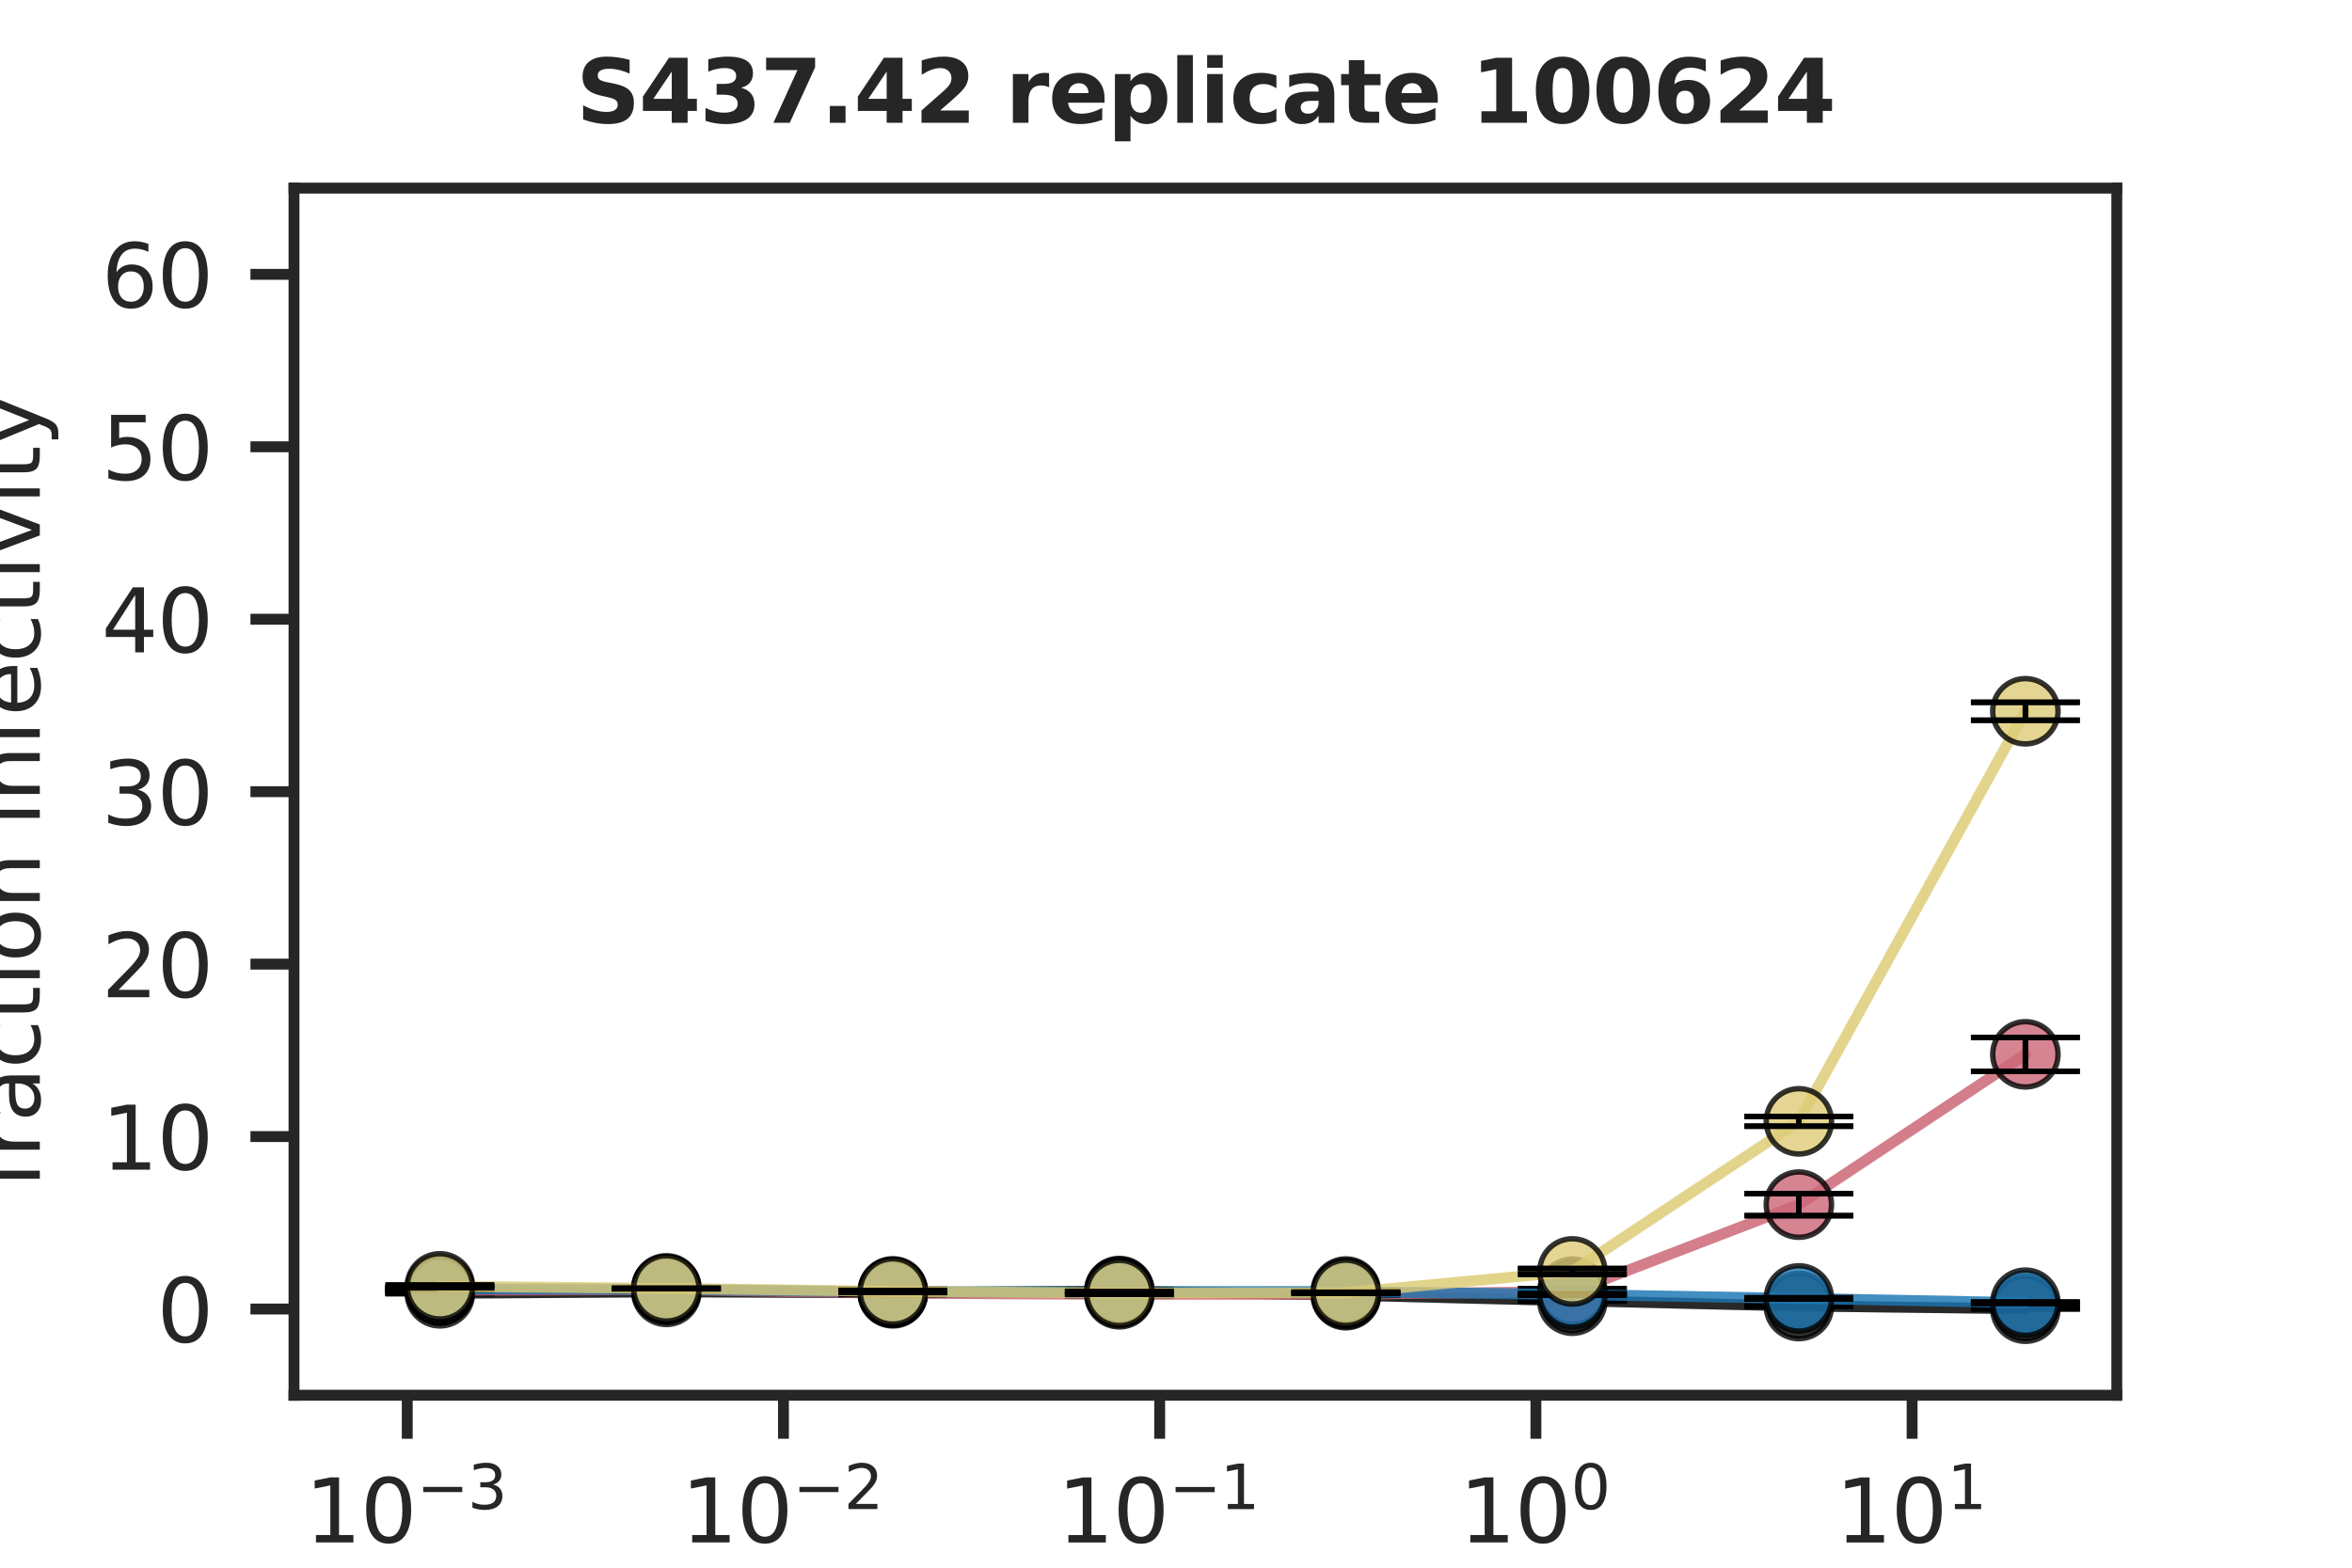 <?xml version="1.0" encoding="utf-8" standalone="no"?>
<!DOCTYPE svg PUBLIC "-//W3C//DTD SVG 1.1//EN"
  "http://www.w3.org/Graphics/SVG/1.1/DTD/svg11.dtd">
<svg xmlns:xlink="http://www.w3.org/1999/xlink" width="216pt" height="144pt" viewBox="0 0 216 144" xmlns="http://www.w3.org/2000/svg" version="1.1">
 <defs>
  <style type="text/css">*{stroke-linejoin: round; stroke-linecap: butt}</style>
 </defs>
 <g id="figure_1">
  <g id="patch_1">
   <path d="M 0 144 
L 216 144 
L 216 0 
L 0 0 
z
" style="fill: #ffffff"/>
  </g>
  <g id="axes_1">
   <g id="patch_2">
    <path d="M 27 128.16 
L 194.4 128.16 
L 194.4 17.28 
L 27 17.28 
z
" style="fill: #ffffff"/>
   </g>
   <g id="matplotlib.axis_1">
    <g id="xtick_1">
     <g id="line2d_1">
      <defs>
       <path id="m79f9b7e4cd" d="M 0 0 
L 0 4 
" style="stroke: #262626"/>
      </defs>
      <g>
       <use xlink:href="#m79f9b7e4cd" x="37.401" y="128.16" style="fill: #262626; stroke: #262626"/>
      </g>
     </g>
     <g id="text_1">
      <!-- $10^{-3}$ -->
      <g style="fill: #262626" transform="translate(28.001 141.739) scale(0.08 -0.08)">
       <defs>
        <path id="DejaVuSans-31" d="M 794 531 
L 1825 531 
L 1825 4091 
L 703 3866 
L 703 4441 
L 1819 4666 
L 2450 4666 
L 2450 531 
L 3481 531 
L 3481 0 
L 794 0 
L 794 531 
z
" transform="scale(0.016)"/>
        <path id="DejaVuSans-30" d="M 2034 4250 
Q 1547 4250 1301 3770 
Q 1056 3291 1056 2328 
Q 1056 1369 1301 889 
Q 1547 409 2034 409 
Q 2525 409 2770 889 
Q 3016 1369 3016 2328 
Q 3016 3291 2770 3770 
Q 2525 4250 2034 4250 
z
M 2034 4750 
Q 2819 4750 3233 4129 
Q 3647 3509 3647 2328 
Q 3647 1150 3233 529 
Q 2819 -91 2034 -91 
Q 1250 -91 836 529 
Q 422 1150 422 2328 
Q 422 3509 836 4129 
Q 1250 4750 2034 4750 
z
" transform="scale(0.016)"/>
        <path id="DejaVuSans-2212" d="M 678 2272 
L 4684 2272 
L 4684 1741 
L 678 1741 
L 678 2272 
z
" transform="scale(0.016)"/>
        <path id="DejaVuSans-33" d="M 2597 2516 
Q 3050 2419 3304 2112 
Q 3559 1806 3559 1356 
Q 3559 666 3084 287 
Q 2609 -91 1734 -91 
Q 1441 -91 1130 -33 
Q 819 25 488 141 
L 488 750 
Q 750 597 1062 519 
Q 1375 441 1716 441 
Q 2309 441 2620 675 
Q 2931 909 2931 1356 
Q 2931 1769 2642 2001 
Q 2353 2234 1838 2234 
L 1294 2234 
L 1294 2753 
L 1863 2753 
Q 2328 2753 2575 2939 
Q 2822 3125 2822 3475 
Q 2822 3834 2567 4026 
Q 2313 4219 1838 4219 
Q 1578 4219 1281 4162 
Q 984 4106 628 3988 
L 628 4550 
Q 988 4650 1302 4700 
Q 1616 4750 1894 4750 
Q 2613 4750 3031 4423 
Q 3450 4097 3450 3541 
Q 3450 3153 3228 2886 
Q 3006 2619 2597 2516 
z
" transform="scale(0.016)"/>
       </defs>
       <use xlink:href="#DejaVuSans-31" transform="translate(0 0.766)"/>
       <use xlink:href="#DejaVuSans-30" transform="translate(63.623 0.766)"/>
       <use xlink:href="#DejaVuSans-2212" transform="translate(128.203 39.047) scale(0.7)"/>
       <use xlink:href="#DejaVuSans-33" transform="translate(186.855 39.047) scale(0.7)"/>
      </g>
     </g>
    </g>
    <g id="xtick_2">
     <g id="line2d_2">
      <g>
       <use xlink:href="#m79f9b7e4cd" x="71.951" y="128.16" style="fill: #262626; stroke: #262626"/>
      </g>
     </g>
     <g id="text_2">
      <!-- $10^{-2}$ -->
      <g style="fill: #262626" transform="translate(62.551 141.739) scale(0.08 -0.08)">
       <defs>
        <path id="DejaVuSans-32" d="M 1228 531 
L 3431 531 
L 3431 0 
L 469 0 
L 469 531 
Q 828 903 1448 1529 
Q 2069 2156 2228 2338 
Q 2531 2678 2651 2914 
Q 2772 3150 2772 3378 
Q 2772 3750 2511 3984 
Q 2250 4219 1831 4219 
Q 1534 4219 1204 4116 
Q 875 4013 500 3803 
L 500 4441 
Q 881 4594 1212 4672 
Q 1544 4750 1819 4750 
Q 2544 4750 2975 4387 
Q 3406 4025 3406 3419 
Q 3406 3131 3298 2873 
Q 3191 2616 2906 2266 
Q 2828 2175 2409 1742 
Q 1991 1309 1228 531 
z
" transform="scale(0.016)"/>
       </defs>
       <use xlink:href="#DejaVuSans-31" transform="translate(0 0.766)"/>
       <use xlink:href="#DejaVuSans-30" transform="translate(63.623 0.766)"/>
       <use xlink:href="#DejaVuSans-2212" transform="translate(128.203 39.047) scale(0.7)"/>
       <use xlink:href="#DejaVuSans-32" transform="translate(186.855 39.047) scale(0.7)"/>
      </g>
     </g>
    </g>
    <g id="xtick_3">
     <g id="line2d_3">
      <g>
       <use xlink:href="#m79f9b7e4cd" x="106.501" y="128.16" style="fill: #262626; stroke: #262626"/>
      </g>
     </g>
     <g id="text_3">
      <!-- $10^{-1}$ -->
      <g style="fill: #262626" transform="translate(97.101 141.739) scale(0.08 -0.08)">
       <use xlink:href="#DejaVuSans-31" transform="translate(0 0.684)"/>
       <use xlink:href="#DejaVuSans-30" transform="translate(63.623 0.684)"/>
       <use xlink:href="#DejaVuSans-2212" transform="translate(128.203 38.966) scale(0.7)"/>
       <use xlink:href="#DejaVuSans-31" transform="translate(186.855 38.966) scale(0.7)"/>
      </g>
     </g>
    </g>
    <g id="xtick_4">
     <g id="line2d_4">
      <g>
       <use xlink:href="#m79f9b7e4cd" x="141.052" y="128.16" style="fill: #262626; stroke: #262626"/>
      </g>
     </g>
     <g id="text_4">
      <!-- $10^0$ -->
      <g style="fill: #262626" transform="translate(134.012 141.739) scale(0.08 -0.08)">
       <use xlink:href="#DejaVuSans-31" transform="translate(0 0.766)"/>
       <use xlink:href="#DejaVuSans-30" transform="translate(63.623 0.766)"/>
       <use xlink:href="#DejaVuSans-30" transform="translate(128.203 39.047) scale(0.7)"/>
      </g>
     </g>
    </g>
    <g id="xtick_5">
     <g id="line2d_5">
      <g>
       <use xlink:href="#m79f9b7e4cd" x="175.602" y="128.16" style="fill: #262626; stroke: #262626"/>
      </g>
     </g>
     <g id="text_5">
      <!-- $10^1$ -->
      <g style="fill: #262626" transform="translate(168.562 141.739) scale(0.08 -0.08)">
       <use xlink:href="#DejaVuSans-31" transform="translate(0 0.684)"/>
       <use xlink:href="#DejaVuSans-30" transform="translate(63.623 0.684)"/>
       <use xlink:href="#DejaVuSans-31" transform="translate(128.203 38.966) scale(0.7)"/>
      </g>
     </g>
    </g>
    <g id="text_6">
     <!-- concentration (μg/mL) -->
     <g style="fill: #262626" transform="translate(66.047 153.481) scale(0.08 -0.08)">
      <defs>
       <path id="DejaVuSans-63" d="M 3122 3366 
L 3122 2828 
Q 2878 2963 2633 3030 
Q 2388 3097 2138 3097 
Q 1578 3097 1268 2742 
Q 959 2388 959 1747 
Q 959 1106 1268 751 
Q 1578 397 2138 397 
Q 2388 397 2633 464 
Q 2878 531 3122 666 
L 3122 134 
Q 2881 22 2623 -34 
Q 2366 -91 2075 -91 
Q 1284 -91 818 406 
Q 353 903 353 1747 
Q 353 2603 823 3093 
Q 1294 3584 2113 3584 
Q 2378 3584 2631 3529 
Q 2884 3475 3122 3366 
z
" transform="scale(0.016)"/>
       <path id="DejaVuSans-6f" d="M 1959 3097 
Q 1497 3097 1228 2736 
Q 959 2375 959 1747 
Q 959 1119 1226 758 
Q 1494 397 1959 397 
Q 2419 397 2687 759 
Q 2956 1122 2956 1747 
Q 2956 2369 2687 2733 
Q 2419 3097 1959 3097 
z
M 1959 3584 
Q 2709 3584 3137 3096 
Q 3566 2609 3566 1747 
Q 3566 888 3137 398 
Q 2709 -91 1959 -91 
Q 1206 -91 779 398 
Q 353 888 353 1747 
Q 353 2609 779 3096 
Q 1206 3584 1959 3584 
z
" transform="scale(0.016)"/>
       <path id="DejaVuSans-6e" d="M 3513 2113 
L 3513 0 
L 2938 0 
L 2938 2094 
Q 2938 2591 2744 2837 
Q 2550 3084 2163 3084 
Q 1697 3084 1428 2787 
Q 1159 2491 1159 1978 
L 1159 0 
L 581 0 
L 581 3500 
L 1159 3500 
L 1159 2956 
Q 1366 3272 1645 3428 
Q 1925 3584 2291 3584 
Q 2894 3584 3203 3211 
Q 3513 2838 3513 2113 
z
" transform="scale(0.016)"/>
       <path id="DejaVuSans-65" d="M 3597 1894 
L 3597 1613 
L 953 1613 
Q 991 1019 1311 708 
Q 1631 397 2203 397 
Q 2534 397 2845 478 
Q 3156 559 3463 722 
L 3463 178 
Q 3153 47 2828 -22 
Q 2503 -91 2169 -91 
Q 1331 -91 842 396 
Q 353 884 353 1716 
Q 353 2575 817 3079 
Q 1281 3584 2069 3584 
Q 2775 3584 3186 3129 
Q 3597 2675 3597 1894 
z
M 3022 2063 
Q 3016 2534 2758 2815 
Q 2500 3097 2075 3097 
Q 1594 3097 1305 2825 
Q 1016 2553 972 2059 
L 3022 2063 
z
" transform="scale(0.016)"/>
       <path id="DejaVuSans-74" d="M 1172 4494 
L 1172 3500 
L 2356 3500 
L 2356 3053 
L 1172 3053 
L 1172 1153 
Q 1172 725 1289 603 
Q 1406 481 1766 481 
L 2356 481 
L 2356 0 
L 1766 0 
Q 1100 0 847 248 
Q 594 497 594 1153 
L 594 3053 
L 172 3053 
L 172 3500 
L 594 3500 
L 594 4494 
L 1172 4494 
z
" transform="scale(0.016)"/>
       <path id="DejaVuSans-72" d="M 2631 2963 
Q 2534 3019 2420 3045 
Q 2306 3072 2169 3072 
Q 1681 3072 1420 2755 
Q 1159 2438 1159 1844 
L 1159 0 
L 581 0 
L 581 3500 
L 1159 3500 
L 1159 2956 
Q 1341 3275 1631 3429 
Q 1922 3584 2338 3584 
Q 2397 3584 2469 3576 
Q 2541 3569 2628 3553 
L 2631 2963 
z
" transform="scale(0.016)"/>
       <path id="DejaVuSans-61" d="M 2194 1759 
Q 1497 1759 1228 1600 
Q 959 1441 959 1056 
Q 959 750 1161 570 
Q 1363 391 1709 391 
Q 2188 391 2477 730 
Q 2766 1069 2766 1631 
L 2766 1759 
L 2194 1759 
z
M 3341 1997 
L 3341 0 
L 2766 0 
L 2766 531 
Q 2569 213 2275 61 
Q 1981 -91 1556 -91 
Q 1019 -91 701 211 
Q 384 513 384 1019 
Q 384 1609 779 1909 
Q 1175 2209 1959 2209 
L 2766 2209 
L 2766 2266 
Q 2766 2663 2505 2880 
Q 2244 3097 1772 3097 
Q 1472 3097 1187 3025 
Q 903 2953 641 2809 
L 641 3341 
Q 956 3463 1253 3523 
Q 1550 3584 1831 3584 
Q 2591 3584 2966 3190 
Q 3341 2797 3341 1997 
z
" transform="scale(0.016)"/>
       <path id="DejaVuSans-69" d="M 603 3500 
L 1178 3500 
L 1178 0 
L 603 0 
L 603 3500 
z
M 603 4863 
L 1178 4863 
L 1178 4134 
L 603 4134 
L 603 4863 
z
" transform="scale(0.016)"/>
       <path id="DejaVuSans-20" transform="scale(0.016)"/>
       <path id="DejaVuSans-28" d="M 1984 4856 
Q 1566 4138 1362 3434 
Q 1159 2731 1159 2009 
Q 1159 1288 1364 580 
Q 1569 -128 1984 -844 
L 1484 -844 
Q 1016 -109 783 600 
Q 550 1309 550 2009 
Q 550 2706 781 3412 
Q 1013 4119 1484 4856 
L 1984 4856 
z
" transform="scale(0.016)"/>
       <path id="DejaVuSans-3bc" d="M 544 -1331 
L 544 3500 
L 1119 3500 
L 1119 1325 
Q 1119 872 1334 640 
Q 1550 409 1972 409 
Q 2434 409 2667 671 
Q 2900 934 2900 1459 
L 2900 3500 
L 3475 3500 
L 3475 806 
Q 3475 619 3529 530 
Q 3584 441 3700 441 
Q 3728 441 3778 458 
Q 3828 475 3916 513 
L 3916 50 
Q 3788 -22 3673 -56 
Q 3559 -91 3450 -91 
Q 3234 -91 3106 31 
Q 2978 153 2931 403 
Q 2775 156 2548 32 
Q 2322 -91 2016 -91 
Q 1697 -91 1473 31 
Q 1250 153 1119 397 
L 1119 -1331 
L 544 -1331 
z
" transform="scale(0.016)"/>
       <path id="DejaVuSans-67" d="M 2906 1791 
Q 2906 2416 2648 2759 
Q 2391 3103 1925 3103 
Q 1463 3103 1205 2759 
Q 947 2416 947 1791 
Q 947 1169 1205 825 
Q 1463 481 1925 481 
Q 2391 481 2648 825 
Q 2906 1169 2906 1791 
z
M 3481 434 
Q 3481 -459 3084 -895 
Q 2688 -1331 1869 -1331 
Q 1566 -1331 1297 -1286 
Q 1028 -1241 775 -1147 
L 775 -588 
Q 1028 -725 1275 -790 
Q 1522 -856 1778 -856 
Q 2344 -856 2625 -561 
Q 2906 -266 2906 331 
L 2906 616 
Q 2728 306 2450 153 
Q 2172 0 1784 0 
Q 1141 0 747 490 
Q 353 981 353 1791 
Q 353 2603 747 3093 
Q 1141 3584 1784 3584 
Q 2172 3584 2450 3431 
Q 2728 3278 2906 2969 
L 2906 3500 
L 3481 3500 
L 3481 434 
z
" transform="scale(0.016)"/>
       <path id="DejaVuSans-2f" d="M 1625 4666 
L 2156 4666 
L 531 -594 
L 0 -594 
L 1625 4666 
z
" transform="scale(0.016)"/>
       <path id="DejaVuSans-6d" d="M 3328 2828 
Q 3544 3216 3844 3400 
Q 4144 3584 4550 3584 
Q 5097 3584 5394 3201 
Q 5691 2819 5691 2113 
L 5691 0 
L 5113 0 
L 5113 2094 
Q 5113 2597 4934 2840 
Q 4756 3084 4391 3084 
Q 3944 3084 3684 2787 
Q 3425 2491 3425 1978 
L 3425 0 
L 2847 0 
L 2847 2094 
Q 2847 2600 2669 2842 
Q 2491 3084 2119 3084 
Q 1678 3084 1418 2786 
Q 1159 2488 1159 1978 
L 1159 0 
L 581 0 
L 581 3500 
L 1159 3500 
L 1159 2956 
Q 1356 3278 1631 3431 
Q 1906 3584 2284 3584 
Q 2666 3584 2933 3390 
Q 3200 3197 3328 2828 
z
" transform="scale(0.016)"/>
       <path id="DejaVuSans-4c" d="M 628 4666 
L 1259 4666 
L 1259 531 
L 3531 531 
L 3531 0 
L 628 0 
L 628 4666 
z
" transform="scale(0.016)"/>
       <path id="DejaVuSans-29" d="M 513 4856 
L 1013 4856 
Q 1481 4119 1714 3412 
Q 1947 2706 1947 2009 
Q 1947 1309 1714 600 
Q 1481 -109 1013 -844 
L 513 -844 
Q 928 -128 1133 580 
Q 1338 1288 1338 2009 
Q 1338 2731 1133 3434 
Q 928 4138 513 4856 
z
" transform="scale(0.016)"/>
      </defs>
      <use xlink:href="#DejaVuSans-63"/>
      <use xlink:href="#DejaVuSans-6f" x="54.98"/>
      <use xlink:href="#DejaVuSans-6e" x="116.162"/>
      <use xlink:href="#DejaVuSans-63" x="179.541"/>
      <use xlink:href="#DejaVuSans-65" x="234.521"/>
      <use xlink:href="#DejaVuSans-6e" x="296.045"/>
      <use xlink:href="#DejaVuSans-74" x="359.424"/>
      <use xlink:href="#DejaVuSans-72" x="398.633"/>
      <use xlink:href="#DejaVuSans-61" x="439.746"/>
      <use xlink:href="#DejaVuSans-74" x="501.025"/>
      <use xlink:href="#DejaVuSans-69" x="540.234"/>
      <use xlink:href="#DejaVuSans-6f" x="568.018"/>
      <use xlink:href="#DejaVuSans-6e" x="629.199"/>
      <use xlink:href="#DejaVuSans-20" x="692.578"/>
      <use xlink:href="#DejaVuSans-28" x="724.365"/>
      <use xlink:href="#DejaVuSans-3bc" x="763.379"/>
      <use xlink:href="#DejaVuSans-67" x="827.002"/>
      <use xlink:href="#DejaVuSans-2f" x="890.479"/>
      <use xlink:href="#DejaVuSans-6d" x="924.17"/>
      <use xlink:href="#DejaVuSans-4c" x="1021.582"/>
      <use xlink:href="#DejaVuSans-29" x="1077.295"/>
     </g>
    </g>
   </g>
   <g id="matplotlib.axis_2">
    <g id="ytick_1">
     <g id="line2d_6">
      <defs>
       <path id="mb94b50b06f" d="M 0 0 
L -4 0 
" style="stroke: #262626"/>
      </defs>
      <g>
       <use xlink:href="#mb94b50b06f" x="27" y="120.24" style="fill: #262626; stroke: #262626"/>
      </g>
     </g>
     <g id="text_7">
      <!-- 0 -->
      <g style="fill: #262626" transform="translate(14.41 123.279) scale(0.08 -0.08)">
       <use xlink:href="#DejaVuSans-30"/>
      </g>
     </g>
    </g>
    <g id="ytick_2">
     <g id="line2d_7">
      <g>
       <use xlink:href="#mb94b50b06f" x="27" y="104.4" style="fill: #262626; stroke: #262626"/>
      </g>
     </g>
     <g id="text_8">
      <!-- 10 -->
      <g style="fill: #262626" transform="translate(9.32 107.439) scale(0.08 -0.08)">
       <use xlink:href="#DejaVuSans-31"/>
       <use xlink:href="#DejaVuSans-30" x="63.623"/>
      </g>
     </g>
    </g>
    <g id="ytick_3">
     <g id="line2d_8">
      <g>
       <use xlink:href="#mb94b50b06f" x="27" y="88.56" style="fill: #262626; stroke: #262626"/>
      </g>
     </g>
     <g id="text_9">
      <!-- 20 -->
      <g style="fill: #262626" transform="translate(9.32 91.599) scale(0.08 -0.08)">
       <use xlink:href="#DejaVuSans-32"/>
       <use xlink:href="#DejaVuSans-30" x="63.623"/>
      </g>
     </g>
    </g>
    <g id="ytick_4">
     <g id="line2d_9">
      <g>
       <use xlink:href="#mb94b50b06f" x="27" y="72.72" style="fill: #262626; stroke: #262626"/>
      </g>
     </g>
     <g id="text_10">
      <!-- 30 -->
      <g style="fill: #262626" transform="translate(9.32 75.759) scale(0.08 -0.08)">
       <use xlink:href="#DejaVuSans-33"/>
       <use xlink:href="#DejaVuSans-30" x="63.623"/>
      </g>
     </g>
    </g>
    <g id="ytick_5">
     <g id="line2d_10">
      <g>
       <use xlink:href="#mb94b50b06f" x="27" y="56.88" style="fill: #262626; stroke: #262626"/>
      </g>
     </g>
     <g id="text_11">
      <!-- 40 -->
      <g style="fill: #262626" transform="translate(9.32 59.919) scale(0.08 -0.08)">
       <defs>
        <path id="DejaVuSans-34" d="M 2419 4116 
L 825 1625 
L 2419 1625 
L 2419 4116 
z
M 2253 4666 
L 3047 4666 
L 3047 1625 
L 3713 1625 
L 3713 1100 
L 3047 1100 
L 3047 0 
L 2419 0 
L 2419 1100 
L 313 1100 
L 313 1709 
L 2253 4666 
z
" transform="scale(0.016)"/>
       </defs>
       <use xlink:href="#DejaVuSans-34"/>
       <use xlink:href="#DejaVuSans-30" x="63.623"/>
      </g>
     </g>
    </g>
    <g id="ytick_6">
     <g id="line2d_11">
      <g>
       <use xlink:href="#mb94b50b06f" x="27" y="41.04" style="fill: #262626; stroke: #262626"/>
      </g>
     </g>
     <g id="text_12">
      <!-- 50 -->
      <g style="fill: #262626" transform="translate(9.32 44.079) scale(0.08 -0.08)">
       <defs>
        <path id="DejaVuSans-35" d="M 691 4666 
L 3169 4666 
L 3169 4134 
L 1269 4134 
L 1269 2991 
Q 1406 3038 1543 3061 
Q 1681 3084 1819 3084 
Q 2600 3084 3056 2656 
Q 3513 2228 3513 1497 
Q 3513 744 3044 326 
Q 2575 -91 1722 -91 
Q 1428 -91 1123 -41 
Q 819 9 494 109 
L 494 744 
Q 775 591 1075 516 
Q 1375 441 1709 441 
Q 2250 441 2565 725 
Q 2881 1009 2881 1497 
Q 2881 1984 2565 2268 
Q 2250 2553 1709 2553 
Q 1456 2553 1204 2497 
Q 953 2441 691 2322 
L 691 4666 
z
" transform="scale(0.016)"/>
       </defs>
       <use xlink:href="#DejaVuSans-35"/>
       <use xlink:href="#DejaVuSans-30" x="63.623"/>
      </g>
     </g>
    </g>
    <g id="ytick_7">
     <g id="line2d_12">
      <g>
       <use xlink:href="#mb94b50b06f" x="27" y="25.2" style="fill: #262626; stroke: #262626"/>
      </g>
     </g>
     <g id="text_13">
      <!-- 60 -->
      <g style="fill: #262626" transform="translate(9.32 28.239) scale(0.08 -0.08)">
       <defs>
        <path id="DejaVuSans-36" d="M 2113 2584 
Q 1688 2584 1439 2293 
Q 1191 2003 1191 1497 
Q 1191 994 1439 701 
Q 1688 409 2113 409 
Q 2538 409 2786 701 
Q 3034 994 3034 1497 
Q 3034 2003 2786 2293 
Q 2538 2584 2113 2584 
z
M 3366 4563 
L 3366 3988 
Q 3128 4100 2886 4159 
Q 2644 4219 2406 4219 
Q 1781 4219 1451 3797 
Q 1122 3375 1075 2522 
Q 1259 2794 1537 2939 
Q 1816 3084 2150 3084 
Q 2853 3084 3261 2657 
Q 3669 2231 3669 1497 
Q 3669 778 3244 343 
Q 2819 -91 2113 -91 
Q 1303 -91 875 529 
Q 447 1150 447 2328 
Q 447 3434 972 4092 
Q 1497 4750 2381 4750 
Q 2619 4750 2861 4703 
Q 3103 4656 3366 4563 
z
" transform="scale(0.016)"/>
       </defs>
       <use xlink:href="#DejaVuSans-36"/>
       <use xlink:href="#DejaVuSans-30" x="63.623"/>
      </g>
     </g>
    </g>
    <g id="text_14">
     <!-- fraction infectivity -->
     <g style="fill: #262626" transform="translate(3.656 109.165) rotate(-90) scale(0.08 -0.08)">
      <defs>
       <path id="DejaVuSans-66" d="M 2375 4863 
L 2375 4384 
L 1825 4384 
Q 1516 4384 1395 4259 
Q 1275 4134 1275 3809 
L 1275 3500 
L 2222 3500 
L 2222 3053 
L 1275 3053 
L 1275 0 
L 697 0 
L 697 3053 
L 147 3053 
L 147 3500 
L 697 3500 
L 697 3744 
Q 697 4328 969 4595 
Q 1241 4863 1831 4863 
L 2375 4863 
z
" transform="scale(0.016)"/>
       <path id="DejaVuSans-76" d="M 191 3500 
L 800 3500 
L 1894 563 
L 2988 3500 
L 3597 3500 
L 2284 0 
L 1503 0 
L 191 3500 
z
" transform="scale(0.016)"/>
       <path id="DejaVuSans-79" d="M 2059 -325 
Q 1816 -950 1584 -1140 
Q 1353 -1331 966 -1331 
L 506 -1331 
L 506 -850 
L 844 -850 
Q 1081 -850 1212 -737 
Q 1344 -625 1503 -206 
L 1606 56 
L 191 3500 
L 800 3500 
L 1894 763 
L 2988 3500 
L 3597 3500 
L 2059 -325 
z
" transform="scale(0.016)"/>
      </defs>
      <use xlink:href="#DejaVuSans-66"/>
      <use xlink:href="#DejaVuSans-72" x="35.205"/>
      <use xlink:href="#DejaVuSans-61" x="76.318"/>
      <use xlink:href="#DejaVuSans-63" x="137.598"/>
      <use xlink:href="#DejaVuSans-74" x="192.578"/>
      <use xlink:href="#DejaVuSans-69" x="231.787"/>
      <use xlink:href="#DejaVuSans-6f" x="259.57"/>
      <use xlink:href="#DejaVuSans-6e" x="320.752"/>
      <use xlink:href="#DejaVuSans-20" x="384.131"/>
      <use xlink:href="#DejaVuSans-69" x="415.918"/>
      <use xlink:href="#DejaVuSans-6e" x="443.701"/>
      <use xlink:href="#DejaVuSans-66" x="507.08"/>
      <use xlink:href="#DejaVuSans-65" x="542.285"/>
      <use xlink:href="#DejaVuSans-63" x="603.809"/>
      <use xlink:href="#DejaVuSans-74" x="658.789"/>
      <use xlink:href="#DejaVuSans-69" x="697.998"/>
      <use xlink:href="#DejaVuSans-76" x="725.781"/>
      <use xlink:href="#DejaVuSans-69" x="784.961"/>
      <use xlink:href="#DejaVuSans-74" x="812.744"/>
      <use xlink:href="#DejaVuSans-79" x="851.953"/>
     </g>
    </g>
   </g>
   <g id="PolyCollection_1">
    <defs>
     <path id="mebed8f667e" d="M 40.397 -25.205 
L 40.397 -25.205 
L 61.195 -25.339 
L 81.995 -25.254 
L 102.796 -25.406 
L 123.599 -25.033 
L 144.4 -24.526 
L 165.202 -24.036 
L 186.003 -23.789 
L 186.003 -23.789 
L 186.003 -23.789 
L 165.202 -24.036 
L 144.4 -24.526 
L 123.599 -25.033 
L 102.796 -25.406 
L 81.995 -25.254 
L 61.195 -25.339 
L 40.397 -25.205 
z
" style="stroke: #000000; stroke-opacity: 0.2"/>
    </defs>
    <g clip-path="url(#pc02a7b9764)">
     <use xlink:href="#mebed8f667e" x="0" y="144" style="fill-opacity: 0.2; stroke: #000000; stroke-opacity: 0.2"/>
    </g>
   </g>
   <g id="PolyCollection_2">
    <defs>
     <path id="m19c50d5b11" d="M 40.397 -25.468 
L 40.397 -25.468 
L 61.195 -25.548 
L 81.995 -25.204 
L 102.796 -25.116 
L 123.599 -25.119 
L 144.4 -25.353 
L 165.202 -33.348 
L 186.003 -47.154 
L 186.003 -47.154 
L 186.003 -47.154 
L 165.202 -33.348 
L 144.4 -25.353 
L 123.599 -25.119 
L 102.796 -25.116 
L 81.995 -25.204 
L 61.195 -25.548 
L 40.397 -25.468 
z
" style="stroke: #cc6677; stroke-opacity: 0.2"/>
    </defs>
    <g clip-path="url(#pc02a7b9764)">
     <use xlink:href="#m19c50d5b11" x="0" y="144" style="fill: #cc6677; fill-opacity: 0.2; stroke: #cc6677; stroke-opacity: 0.2"/>
    </g>
   </g>
   <g id="PolyCollection_3">
    <defs>
     <path id="mb58be42639" d="M 40.397 -25.612 
L 40.397 -25.612 
L 61.195 -25.574 
L 81.995 -25.333 
L 102.796 -25.359 
L 123.599 -25.364 
L 144.4 -25.091 
L 165.202 -24.733 
L 186.003 -24.339 
L 186.003 -24.339 
L 186.003 -24.339 
L 165.202 -24.733 
L 144.4 -25.091 
L 123.599 -25.364 
L 102.796 -25.359 
L 81.995 -25.333 
L 61.195 -25.574 
L 40.397 -25.612 
z
" style="stroke: #1f78b4; stroke-opacity: 0.2"/>
    </defs>
    <g clip-path="url(#pc02a7b9764)">
     <use xlink:href="#mb58be42639" x="0" y="144" style="fill: #1f78b4; fill-opacity: 0.2; stroke: #1f78b4; stroke-opacity: 0.2"/>
    </g>
   </g>
   <g id="PolyCollection_4">
    <defs>
     <path id="m1af8e0ddcf" d="M 40.397 -25.844 
L 40.397 -25.844 
L 61.195 -25.656 
L 81.995 -25.376 
L 102.796 -25.234 
L 123.599 -25.25 
L 144.4 -27.212 
L 165.202 -40.999 
L 186.003 -78.667 
L 186.003 -78.667 
L 186.003 -78.667 
L 165.202 -40.999 
L 144.4 -27.212 
L 123.599 -25.25 
L 102.796 -25.234 
L 81.995 -25.376 
L 61.195 -25.656 
L 40.397 -25.844 
z
" style="stroke: #ddcc77; stroke-opacity: 0.2"/>
    </defs>
    <g clip-path="url(#pc02a7b9764)">
     <use xlink:href="#m1af8e0ddcf" x="0" y="144" style="fill: #ddcc77; fill-opacity: 0.2; stroke: #ddcc77; stroke-opacity: 0.2"/>
    </g>
   </g>
   <g id="line2d_13">
    <path d="M 40.397 118.795 
L 61.195 118.661 
L 81.995 118.746 
L 102.796 118.594 
L 123.599 118.967 
L 144.4 119.474 
L 165.202 119.964 
L 186.003 120.211 
" clip-path="url(#pc02a7b9764)" style="fill: none; stroke: #000000; stroke-opacity: 0.8; stroke-linecap: round"/>
    <defs>
     <path id="m809896d25d" d="M 0 3 
C 0.796 3 1.559 2.684 2.121 2.121 
C 2.684 1.559 3 0.796 3 0 
C 3 -0.796 2.684 -1.559 2.121 -2.121 
C 1.559 -2.684 0.796 -3 0 -3 
C -0.796 -3 -1.559 -2.684 -2.121 -2.121 
C -2.684 -1.559 -3 -0.796 -3 0 
C -3 0.796 -2.684 1.559 -2.121 2.121 
C -1.559 2.684 -0.796 3 0 3 
z
" style="stroke: #000000; stroke-opacity: 0.8; stroke-width: 0.5"/>
    </defs>
    <g clip-path="url(#pc02a7b9764)">
     <use xlink:href="#m809896d25d" x="40.397" y="118.795" style="fill-opacity: 0.8; stroke: #000000; stroke-opacity: 0.8; stroke-width: 0.5"/>
     <use xlink:href="#m809896d25d" x="61.195" y="118.661" style="fill-opacity: 0.8; stroke: #000000; stroke-opacity: 0.8; stroke-width: 0.5"/>
     <use xlink:href="#m809896d25d" x="81.995" y="118.746" style="fill-opacity: 0.8; stroke: #000000; stroke-opacity: 0.8; stroke-width: 0.5"/>
     <use xlink:href="#m809896d25d" x="102.796" y="118.594" style="fill-opacity: 0.8; stroke: #000000; stroke-opacity: 0.8; stroke-width: 0.5"/>
     <use xlink:href="#m809896d25d" x="123.599" y="118.967" style="fill-opacity: 0.8; stroke: #000000; stroke-opacity: 0.8; stroke-width: 0.5"/>
     <use xlink:href="#m809896d25d" x="144.4" y="119.474" style="fill-opacity: 0.8; stroke: #000000; stroke-opacity: 0.8; stroke-width: 0.5"/>
     <use xlink:href="#m809896d25d" x="165.202" y="119.964" style="fill-opacity: 0.8; stroke: #000000; stroke-opacity: 0.8; stroke-width: 0.5"/>
     <use xlink:href="#m809896d25d" x="186.003" y="120.211" style="fill-opacity: 0.8; stroke: #000000; stroke-opacity: 0.8; stroke-width: 0.5"/>
    </g>
   </g>
   <g id="LineCollection_1">
    <path d="M 186.003 120.214 
L 186.003 120.208 
" clip-path="url(#pc02a7b9764)" style="fill: none; stroke: #000000; stroke-width: 0.5"/>
    <path d="M 165.202 119.964 
L 165.202 119.963 
" clip-path="url(#pc02a7b9764)" style="fill: none; stroke: #000000; stroke-width: 0.5"/>
    <path d="M 144.4 119.518 
L 144.4 119.429 
" clip-path="url(#pc02a7b9764)" style="fill: none; stroke: #000000; stroke-width: 0.5"/>
    <path d="M 123.599 118.974 
L 123.599 118.959 
" clip-path="url(#pc02a7b9764)" style="fill: none; stroke: #000000; stroke-width: 0.5"/>
    <path d="M 102.796 118.725 
L 102.796 118.464 
" clip-path="url(#pc02a7b9764)" style="fill: none; stroke: #000000; stroke-width: 0.5"/>
    <path d="M 81.995 118.799 
L 81.995 118.692 
" clip-path="url(#pc02a7b9764)" style="fill: none; stroke: #000000; stroke-width: 0.5"/>
    <path d="M 61.195 118.669 
L 61.195 118.652 
" clip-path="url(#pc02a7b9764)" style="fill: none; stroke: #000000; stroke-width: 0.5"/>
    <path d="M 40.397 118.824 
L 40.397 118.767 
" clip-path="url(#pc02a7b9764)" style="fill: none; stroke: #000000; stroke-width: 0.5"/>
    <path d="M 186.003 120.214 
L 186.003 120.208 
" clip-path="url(#pc02a7b9764)" style="fill: none; stroke: #000000; stroke-width: 0.5"/>
    <path d="M 165.202 119.964 
L 165.202 119.963 
" clip-path="url(#pc02a7b9764)" style="fill: none; stroke: #000000; stroke-width: 0.5"/>
    <path d="M 144.4 119.518 
L 144.4 119.429 
" clip-path="url(#pc02a7b9764)" style="fill: none; stroke: #000000; stroke-width: 0.5"/>
    <path d="M 123.599 118.974 
L 123.599 118.959 
" clip-path="url(#pc02a7b9764)" style="fill: none; stroke: #000000; stroke-width: 0.5"/>
    <path d="M 102.796 118.725 
L 102.796 118.464 
" clip-path="url(#pc02a7b9764)" style="fill: none; stroke: #000000; stroke-width: 0.5"/>
    <path d="M 81.995 118.799 
L 81.995 118.692 
" clip-path="url(#pc02a7b9764)" style="fill: none; stroke: #000000; stroke-width: 0.5"/>
    <path d="M 61.195 118.669 
L 61.195 118.652 
" clip-path="url(#pc02a7b9764)" style="fill: none; stroke: #000000; stroke-width: 0.5"/>
    <path d="M 40.397 118.824 
L 40.397 118.767 
" clip-path="url(#pc02a7b9764)" style="fill: none; stroke: #000000; stroke-width: 0.5"/>
   </g>
   <g id="line2d_14">
    <defs>
     <path id="mbc75855d24" d="M 5 0 
L -5 -0 
" style="stroke: #000000; stroke-width: 0.5"/>
    </defs>
    <g clip-path="url(#pc02a7b9764)">
     <use xlink:href="#mbc75855d24" x="186.003" y="120.214" style="stroke: #000000; stroke-width: 0.5"/>
     <use xlink:href="#mbc75855d24" x="165.202" y="119.964" style="stroke: #000000; stroke-width: 0.5"/>
     <use xlink:href="#mbc75855d24" x="144.4" y="119.518" style="stroke: #000000; stroke-width: 0.5"/>
     <use xlink:href="#mbc75855d24" x="123.599" y="118.974" style="stroke: #000000; stroke-width: 0.5"/>
     <use xlink:href="#mbc75855d24" x="102.796" y="118.725" style="stroke: #000000; stroke-width: 0.5"/>
     <use xlink:href="#mbc75855d24" x="81.995" y="118.799" style="stroke: #000000; stroke-width: 0.5"/>
     <use xlink:href="#mbc75855d24" x="61.195" y="118.669" style="stroke: #000000; stroke-width: 0.5"/>
     <use xlink:href="#mbc75855d24" x="40.397" y="118.824" style="stroke: #000000; stroke-width: 0.5"/>
     <use xlink:href="#mbc75855d24" x="186.003" y="120.214" style="stroke: #000000; stroke-width: 0.5"/>
     <use xlink:href="#mbc75855d24" x="165.202" y="119.964" style="stroke: #000000; stroke-width: 0.5"/>
     <use xlink:href="#mbc75855d24" x="144.4" y="119.518" style="stroke: #000000; stroke-width: 0.5"/>
     <use xlink:href="#mbc75855d24" x="123.599" y="118.974" style="stroke: #000000; stroke-width: 0.5"/>
     <use xlink:href="#mbc75855d24" x="102.796" y="118.725" style="stroke: #000000; stroke-width: 0.5"/>
     <use xlink:href="#mbc75855d24" x="81.995" y="118.799" style="stroke: #000000; stroke-width: 0.5"/>
     <use xlink:href="#mbc75855d24" x="61.195" y="118.669" style="stroke: #000000; stroke-width: 0.5"/>
     <use xlink:href="#mbc75855d24" x="40.397" y="118.824" style="stroke: #000000; stroke-width: 0.5"/>
    </g>
   </g>
   <g id="line2d_15">
    <g clip-path="url(#pc02a7b9764)">
     <use xlink:href="#mbc75855d24" x="186.003" y="120.208" style="stroke: #000000; stroke-width: 0.5"/>
     <use xlink:href="#mbc75855d24" x="165.202" y="119.963" style="stroke: #000000; stroke-width: 0.5"/>
     <use xlink:href="#mbc75855d24" x="144.4" y="119.429" style="stroke: #000000; stroke-width: 0.5"/>
     <use xlink:href="#mbc75855d24" x="123.599" y="118.959" style="stroke: #000000; stroke-width: 0.5"/>
     <use xlink:href="#mbc75855d24" x="102.796" y="118.464" style="stroke: #000000; stroke-width: 0.5"/>
     <use xlink:href="#mbc75855d24" x="81.995" y="118.692" style="stroke: #000000; stroke-width: 0.5"/>
     <use xlink:href="#mbc75855d24" x="61.195" y="118.652" style="stroke: #000000; stroke-width: 0.5"/>
     <use xlink:href="#mbc75855d24" x="40.397" y="118.767" style="stroke: #000000; stroke-width: 0.5"/>
     <use xlink:href="#mbc75855d24" x="186.003" y="120.208" style="stroke: #000000; stroke-width: 0.5"/>
     <use xlink:href="#mbc75855d24" x="165.202" y="119.963" style="stroke: #000000; stroke-width: 0.5"/>
     <use xlink:href="#mbc75855d24" x="144.4" y="119.429" style="stroke: #000000; stroke-width: 0.5"/>
     <use xlink:href="#mbc75855d24" x="123.599" y="118.959" style="stroke: #000000; stroke-width: 0.5"/>
     <use xlink:href="#mbc75855d24" x="102.796" y="118.464" style="stroke: #000000; stroke-width: 0.5"/>
     <use xlink:href="#mbc75855d24" x="81.995" y="118.692" style="stroke: #000000; stroke-width: 0.5"/>
     <use xlink:href="#mbc75855d24" x="61.195" y="118.652" style="stroke: #000000; stroke-width: 0.5"/>
     <use xlink:href="#mbc75855d24" x="40.397" y="118.767" style="stroke: #000000; stroke-width: 0.5"/>
    </g>
   </g>
   <g id="line2d_16">
    <path d="M 40.397 118.532 
L 61.195 118.452 
L 81.995 118.796 
L 102.796 118.884 
L 123.599 118.881 
L 144.4 118.647 
L 165.202 110.652 
L 186.003 96.846 
" clip-path="url(#pc02a7b9764)" style="fill: none; stroke: #cc6677; stroke-opacity: 0.8; stroke-linecap: round"/>
    <defs>
     <path id="mf4c0b80d09" d="M 0 3 
C 0.796 3 1.559 2.684 2.121 2.121 
C 2.684 1.559 3 0.796 3 0 
C 3 -0.796 2.684 -1.559 2.121 -2.121 
C 1.559 -2.684 0.796 -3 0 -3 
C -0.796 -3 -1.559 -2.684 -2.121 -2.121 
C -2.684 -1.559 -3 -0.796 -3 0 
C -3 0.796 -2.684 1.559 -2.121 2.121 
C -1.559 2.684 -0.796 3 0 3 
z
" style="stroke: #000000; stroke-opacity: 0.8; stroke-width: 0.5"/>
    </defs>
    <g clip-path="url(#pc02a7b9764)">
     <use xlink:href="#mf4c0b80d09" x="40.397" y="118.532" style="fill: #cc6677; fill-opacity: 0.8; stroke: #000000; stroke-opacity: 0.8; stroke-width: 0.5"/>
     <use xlink:href="#mf4c0b80d09" x="61.195" y="118.452" style="fill: #cc6677; fill-opacity: 0.8; stroke: #000000; stroke-opacity: 0.8; stroke-width: 0.5"/>
     <use xlink:href="#mf4c0b80d09" x="81.995" y="118.796" style="fill: #cc6677; fill-opacity: 0.8; stroke: #000000; stroke-opacity: 0.8; stroke-width: 0.5"/>
     <use xlink:href="#mf4c0b80d09" x="102.796" y="118.884" style="fill: #cc6677; fill-opacity: 0.8; stroke: #000000; stroke-opacity: 0.8; stroke-width: 0.5"/>
     <use xlink:href="#mf4c0b80d09" x="123.599" y="118.881" style="fill: #cc6677; fill-opacity: 0.8; stroke: #000000; stroke-opacity: 0.8; stroke-width: 0.5"/>
     <use xlink:href="#mf4c0b80d09" x="144.4" y="118.647" style="fill: #cc6677; fill-opacity: 0.8; stroke: #000000; stroke-opacity: 0.8; stroke-width: 0.5"/>
     <use xlink:href="#mf4c0b80d09" x="165.202" y="110.652" style="fill: #cc6677; fill-opacity: 0.8; stroke: #000000; stroke-opacity: 0.8; stroke-width: 0.5"/>
     <use xlink:href="#mf4c0b80d09" x="186.003" y="96.846" style="fill: #cc6677; fill-opacity: 0.8; stroke: #000000; stroke-opacity: 0.8; stroke-width: 0.5"/>
    </g>
   </g>
   <g id="LineCollection_2">
    <path d="M 186.003 98.399 
L 186.003 95.293 
" clip-path="url(#pc02a7b9764)" style="fill: none; stroke: #000000; stroke-width: 0.5"/>
    <path d="M 165.202 111.667 
L 165.202 109.637 
" clip-path="url(#pc02a7b9764)" style="fill: none; stroke: #000000; stroke-width: 0.5"/>
    <path d="M 144.4 118.923 
L 144.4 118.372 
" clip-path="url(#pc02a7b9764)" style="fill: none; stroke: #000000; stroke-width: 0.5"/>
    <path d="M 123.599 118.977 
L 123.599 118.785 
" clip-path="url(#pc02a7b9764)" style="fill: none; stroke: #000000; stroke-width: 0.5"/>
    <path d="M 102.796 119.001 
L 102.796 118.766 
" clip-path="url(#pc02a7b9764)" style="fill: none; stroke: #000000; stroke-width: 0.5"/>
    <path d="M 81.995 118.898 
L 81.995 118.694 
" clip-path="url(#pc02a7b9764)" style="fill: none; stroke: #000000; stroke-width: 0.5"/>
    <path d="M 61.195 118.559 
L 61.195 118.344 
" clip-path="url(#pc02a7b9764)" style="fill: none; stroke: #000000; stroke-width: 0.5"/>
    <path d="M 40.397 118.555 
L 40.397 118.508 
" clip-path="url(#pc02a7b9764)" style="fill: none; stroke: #000000; stroke-width: 0.5"/>
    <path d="M 186.003 98.399 
L 186.003 95.293 
" clip-path="url(#pc02a7b9764)" style="fill: none; stroke: #000000; stroke-width: 0.5"/>
    <path d="M 165.202 111.667 
L 165.202 109.637 
" clip-path="url(#pc02a7b9764)" style="fill: none; stroke: #000000; stroke-width: 0.5"/>
    <path d="M 144.4 118.923 
L 144.4 118.372 
" clip-path="url(#pc02a7b9764)" style="fill: none; stroke: #000000; stroke-width: 0.5"/>
    <path d="M 123.599 118.977 
L 123.599 118.785 
" clip-path="url(#pc02a7b9764)" style="fill: none; stroke: #000000; stroke-width: 0.5"/>
    <path d="M 102.796 119.001 
L 102.796 118.766 
" clip-path="url(#pc02a7b9764)" style="fill: none; stroke: #000000; stroke-width: 0.5"/>
    <path d="M 81.995 118.898 
L 81.995 118.694 
" clip-path="url(#pc02a7b9764)" style="fill: none; stroke: #000000; stroke-width: 0.5"/>
    <path d="M 61.195 118.559 
L 61.195 118.344 
" clip-path="url(#pc02a7b9764)" style="fill: none; stroke: #000000; stroke-width: 0.5"/>
    <path d="M 40.397 118.555 
L 40.397 118.508 
" clip-path="url(#pc02a7b9764)" style="fill: none; stroke: #000000; stroke-width: 0.5"/>
   </g>
   <g id="line2d_17">
    <g clip-path="url(#pc02a7b9764)">
     <use xlink:href="#mbc75855d24" x="186.003" y="98.399" style="stroke: #000000; stroke-width: 0.5"/>
     <use xlink:href="#mbc75855d24" x="165.202" y="111.667" style="stroke: #000000; stroke-width: 0.5"/>
     <use xlink:href="#mbc75855d24" x="144.4" y="118.923" style="stroke: #000000; stroke-width: 0.5"/>
     <use xlink:href="#mbc75855d24" x="123.599" y="118.977" style="stroke: #000000; stroke-width: 0.5"/>
     <use xlink:href="#mbc75855d24" x="102.796" y="119.001" style="stroke: #000000; stroke-width: 0.5"/>
     <use xlink:href="#mbc75855d24" x="81.995" y="118.898" style="stroke: #000000; stroke-width: 0.5"/>
     <use xlink:href="#mbc75855d24" x="61.195" y="118.559" style="stroke: #000000; stroke-width: 0.5"/>
     <use xlink:href="#mbc75855d24" x="40.397" y="118.555" style="stroke: #000000; stroke-width: 0.5"/>
     <use xlink:href="#mbc75855d24" x="186.003" y="98.399" style="stroke: #000000; stroke-width: 0.5"/>
     <use xlink:href="#mbc75855d24" x="165.202" y="111.667" style="stroke: #000000; stroke-width: 0.5"/>
     <use xlink:href="#mbc75855d24" x="144.4" y="118.923" style="stroke: #000000; stroke-width: 0.5"/>
     <use xlink:href="#mbc75855d24" x="123.599" y="118.977" style="stroke: #000000; stroke-width: 0.5"/>
     <use xlink:href="#mbc75855d24" x="102.796" y="119.001" style="stroke: #000000; stroke-width: 0.5"/>
     <use xlink:href="#mbc75855d24" x="81.995" y="118.898" style="stroke: #000000; stroke-width: 0.5"/>
     <use xlink:href="#mbc75855d24" x="61.195" y="118.559" style="stroke: #000000; stroke-width: 0.5"/>
     <use xlink:href="#mbc75855d24" x="40.397" y="118.555" style="stroke: #000000; stroke-width: 0.5"/>
    </g>
   </g>
   <g id="line2d_18">
    <g clip-path="url(#pc02a7b9764)">
     <use xlink:href="#mbc75855d24" x="186.003" y="95.293" style="stroke: #000000; stroke-width: 0.5"/>
     <use xlink:href="#mbc75855d24" x="165.202" y="109.637" style="stroke: #000000; stroke-width: 0.5"/>
     <use xlink:href="#mbc75855d24" x="144.4" y="118.372" style="stroke: #000000; stroke-width: 0.5"/>
     <use xlink:href="#mbc75855d24" x="123.599" y="118.785" style="stroke: #000000; stroke-width: 0.5"/>
     <use xlink:href="#mbc75855d24" x="102.796" y="118.766" style="stroke: #000000; stroke-width: 0.5"/>
     <use xlink:href="#mbc75855d24" x="81.995" y="118.694" style="stroke: #000000; stroke-width: 0.5"/>
     <use xlink:href="#mbc75855d24" x="61.195" y="118.344" style="stroke: #000000; stroke-width: 0.5"/>
     <use xlink:href="#mbc75855d24" x="40.397" y="118.508" style="stroke: #000000; stroke-width: 0.5"/>
     <use xlink:href="#mbc75855d24" x="186.003" y="95.293" style="stroke: #000000; stroke-width: 0.5"/>
     <use xlink:href="#mbc75855d24" x="165.202" y="109.637" style="stroke: #000000; stroke-width: 0.5"/>
     <use xlink:href="#mbc75855d24" x="144.4" y="118.372" style="stroke: #000000; stroke-width: 0.5"/>
     <use xlink:href="#mbc75855d24" x="123.599" y="118.785" style="stroke: #000000; stroke-width: 0.5"/>
     <use xlink:href="#mbc75855d24" x="102.796" y="118.766" style="stroke: #000000; stroke-width: 0.5"/>
     <use xlink:href="#mbc75855d24" x="81.995" y="118.694" style="stroke: #000000; stroke-width: 0.5"/>
     <use xlink:href="#mbc75855d24" x="61.195" y="118.344" style="stroke: #000000; stroke-width: 0.5"/>
     <use xlink:href="#mbc75855d24" x="40.397" y="118.508" style="stroke: #000000; stroke-width: 0.5"/>
    </g>
   </g>
   <g id="line2d_19">
    <path d="M 40.397 118.388 
L 61.195 118.426 
L 81.995 118.667 
L 102.796 118.641 
L 123.599 118.636 
L 144.4 118.909 
L 165.202 119.267 
L 186.003 119.661 
" clip-path="url(#pc02a7b9764)" style="fill: none; stroke: #1f78b4; stroke-opacity: 0.8; stroke-linecap: round"/>
    <defs>
     <path id="mfb2176eab1" d="M 0 3 
C 0.796 3 1.559 2.684 2.121 2.121 
C 2.684 1.559 3 0.796 3 0 
C 3 -0.796 2.684 -1.559 2.121 -2.121 
C 1.559 -2.684 0.796 -3 0 -3 
C -0.796 -3 -1.559 -2.684 -2.121 -2.121 
C -2.684 -1.559 -3 -0.796 -3 0 
C -3 0.796 -2.684 1.559 -2.121 2.121 
C -1.559 2.684 -0.796 3 0 3 
z
" style="stroke: #000000; stroke-opacity: 0.8; stroke-width: 0.5"/>
    </defs>
    <g clip-path="url(#pc02a7b9764)">
     <use xlink:href="#mfb2176eab1" x="40.397" y="118.388" style="fill: #1f78b4; fill-opacity: 0.8; stroke: #000000; stroke-opacity: 0.8; stroke-width: 0.5"/>
     <use xlink:href="#mfb2176eab1" x="61.195" y="118.426" style="fill: #1f78b4; fill-opacity: 0.8; stroke: #000000; stroke-opacity: 0.8; stroke-width: 0.5"/>
     <use xlink:href="#mfb2176eab1" x="81.995" y="118.667" style="fill: #1f78b4; fill-opacity: 0.8; stroke: #000000; stroke-opacity: 0.8; stroke-width: 0.5"/>
     <use xlink:href="#mfb2176eab1" x="102.796" y="118.641" style="fill: #1f78b4; fill-opacity: 0.8; stroke: #000000; stroke-opacity: 0.8; stroke-width: 0.5"/>
     <use xlink:href="#mfb2176eab1" x="123.599" y="118.636" style="fill: #1f78b4; fill-opacity: 0.8; stroke: #000000; stroke-opacity: 0.8; stroke-width: 0.5"/>
     <use xlink:href="#mfb2176eab1" x="144.4" y="118.909" style="fill: #1f78b4; fill-opacity: 0.8; stroke: #000000; stroke-opacity: 0.8; stroke-width: 0.5"/>
     <use xlink:href="#mfb2176eab1" x="165.202" y="119.267" style="fill: #1f78b4; fill-opacity: 0.8; stroke: #000000; stroke-opacity: 0.8; stroke-width: 0.5"/>
     <use xlink:href="#mfb2176eab1" x="186.003" y="119.661" style="fill: #1f78b4; fill-opacity: 0.8; stroke: #000000; stroke-opacity: 0.8; stroke-width: 0.5"/>
    </g>
   </g>
   <g id="LineCollection_3">
    <path d="M 186.003 119.721 
L 186.003 119.602 
" clip-path="url(#pc02a7b9764)" style="fill: none; stroke: #000000; stroke-width: 0.5"/>
    <path d="M 165.202 119.328 
L 165.202 119.205 
" clip-path="url(#pc02a7b9764)" style="fill: none; stroke: #000000; stroke-width: 0.5"/>
    <path d="M 144.4 118.978 
L 144.4 118.839 
" clip-path="url(#pc02a7b9764)" style="fill: none; stroke: #000000; stroke-width: 0.5"/>
    <path d="M 123.599 118.694 
L 123.599 118.579 
" clip-path="url(#pc02a7b9764)" style="fill: none; stroke: #000000; stroke-width: 0.5"/>
    <path d="M 102.796 118.776 
L 102.796 118.506 
" clip-path="url(#pc02a7b9764)" style="fill: none; stroke: #000000; stroke-width: 0.5"/>
    <path d="M 81.995 118.905 
L 81.995 118.429 
" clip-path="url(#pc02a7b9764)" style="fill: none; stroke: #000000; stroke-width: 0.5"/>
    <path d="M 61.195 118.496 
L 61.195 118.356 
" clip-path="url(#pc02a7b9764)" style="fill: none; stroke: #000000; stroke-width: 0.5"/>
    <path d="M 40.397 118.409 
L 40.397 118.366 
" clip-path="url(#pc02a7b9764)" style="fill: none; stroke: #000000; stroke-width: 0.5"/>
    <path d="M 186.003 119.721 
L 186.003 119.602 
" clip-path="url(#pc02a7b9764)" style="fill: none; stroke: #000000; stroke-width: 0.5"/>
    <path d="M 165.202 119.328 
L 165.202 119.205 
" clip-path="url(#pc02a7b9764)" style="fill: none; stroke: #000000; stroke-width: 0.5"/>
    <path d="M 144.4 118.978 
L 144.4 118.839 
" clip-path="url(#pc02a7b9764)" style="fill: none; stroke: #000000; stroke-width: 0.5"/>
    <path d="M 123.599 118.694 
L 123.599 118.579 
" clip-path="url(#pc02a7b9764)" style="fill: none; stroke: #000000; stroke-width: 0.5"/>
    <path d="M 102.796 118.776 
L 102.796 118.506 
" clip-path="url(#pc02a7b9764)" style="fill: none; stroke: #000000; stroke-width: 0.5"/>
    <path d="M 81.995 118.905 
L 81.995 118.429 
" clip-path="url(#pc02a7b9764)" style="fill: none; stroke: #000000; stroke-width: 0.5"/>
    <path d="M 61.195 118.496 
L 61.195 118.356 
" clip-path="url(#pc02a7b9764)" style="fill: none; stroke: #000000; stroke-width: 0.5"/>
    <path d="M 40.397 118.409 
L 40.397 118.366 
" clip-path="url(#pc02a7b9764)" style="fill: none; stroke: #000000; stroke-width: 0.5"/>
   </g>
   <g id="line2d_20">
    <g clip-path="url(#pc02a7b9764)">
     <use xlink:href="#mbc75855d24" x="186.003" y="119.721" style="stroke: #000000; stroke-width: 0.5"/>
     <use xlink:href="#mbc75855d24" x="165.202" y="119.328" style="stroke: #000000; stroke-width: 0.5"/>
     <use xlink:href="#mbc75855d24" x="144.4" y="118.978" style="stroke: #000000; stroke-width: 0.5"/>
     <use xlink:href="#mbc75855d24" x="123.599" y="118.694" style="stroke: #000000; stroke-width: 0.5"/>
     <use xlink:href="#mbc75855d24" x="102.796" y="118.776" style="stroke: #000000; stroke-width: 0.5"/>
     <use xlink:href="#mbc75855d24" x="81.995" y="118.905" style="stroke: #000000; stroke-width: 0.5"/>
     <use xlink:href="#mbc75855d24" x="61.195" y="118.496" style="stroke: #000000; stroke-width: 0.5"/>
     <use xlink:href="#mbc75855d24" x="40.397" y="118.409" style="stroke: #000000; stroke-width: 0.5"/>
     <use xlink:href="#mbc75855d24" x="186.003" y="119.721" style="stroke: #000000; stroke-width: 0.5"/>
     <use xlink:href="#mbc75855d24" x="165.202" y="119.328" style="stroke: #000000; stroke-width: 0.5"/>
     <use xlink:href="#mbc75855d24" x="144.4" y="118.978" style="stroke: #000000; stroke-width: 0.5"/>
     <use xlink:href="#mbc75855d24" x="123.599" y="118.694" style="stroke: #000000; stroke-width: 0.5"/>
     <use xlink:href="#mbc75855d24" x="102.796" y="118.776" style="stroke: #000000; stroke-width: 0.5"/>
     <use xlink:href="#mbc75855d24" x="81.995" y="118.905" style="stroke: #000000; stroke-width: 0.5"/>
     <use xlink:href="#mbc75855d24" x="61.195" y="118.496" style="stroke: #000000; stroke-width: 0.5"/>
     <use xlink:href="#mbc75855d24" x="40.397" y="118.409" style="stroke: #000000; stroke-width: 0.5"/>
    </g>
   </g>
   <g id="line2d_21">
    <g clip-path="url(#pc02a7b9764)">
     <use xlink:href="#mbc75855d24" x="186.003" y="119.602" style="stroke: #000000; stroke-width: 0.5"/>
     <use xlink:href="#mbc75855d24" x="165.202" y="119.205" style="stroke: #000000; stroke-width: 0.5"/>
     <use xlink:href="#mbc75855d24" x="144.4" y="118.839" style="stroke: #000000; stroke-width: 0.5"/>
     <use xlink:href="#mbc75855d24" x="123.599" y="118.579" style="stroke: #000000; stroke-width: 0.5"/>
     <use xlink:href="#mbc75855d24" x="102.796" y="118.506" style="stroke: #000000; stroke-width: 0.5"/>
     <use xlink:href="#mbc75855d24" x="81.995" y="118.429" style="stroke: #000000; stroke-width: 0.5"/>
     <use xlink:href="#mbc75855d24" x="61.195" y="118.356" style="stroke: #000000; stroke-width: 0.5"/>
     <use xlink:href="#mbc75855d24" x="40.397" y="118.366" style="stroke: #000000; stroke-width: 0.5"/>
     <use xlink:href="#mbc75855d24" x="186.003" y="119.602" style="stroke: #000000; stroke-width: 0.5"/>
     <use xlink:href="#mbc75855d24" x="165.202" y="119.205" style="stroke: #000000; stroke-width: 0.5"/>
     <use xlink:href="#mbc75855d24" x="144.4" y="118.839" style="stroke: #000000; stroke-width: 0.5"/>
     <use xlink:href="#mbc75855d24" x="123.599" y="118.579" style="stroke: #000000; stroke-width: 0.5"/>
     <use xlink:href="#mbc75855d24" x="102.796" y="118.506" style="stroke: #000000; stroke-width: 0.5"/>
     <use xlink:href="#mbc75855d24" x="81.995" y="118.429" style="stroke: #000000; stroke-width: 0.5"/>
     <use xlink:href="#mbc75855d24" x="61.195" y="118.356" style="stroke: #000000; stroke-width: 0.5"/>
     <use xlink:href="#mbc75855d24" x="40.397" y="118.366" style="stroke: #000000; stroke-width: 0.5"/>
    </g>
   </g>
   <g id="line2d_22">
    <path d="M 40.397 118.156 
L 61.195 118.344 
L 81.995 118.624 
L 102.796 118.766 
L 123.599 118.75 
L 144.4 116.788 
L 165.202 103.001 
L 186.003 65.333 
" clip-path="url(#pc02a7b9764)" style="fill: none; stroke: #ddcc77; stroke-opacity: 0.8; stroke-linecap: round"/>
    <defs>
     <path id="m51ab8320c9" d="M 0 3 
C 0.796 3 1.559 2.684 2.121 2.121 
C 2.684 1.559 3 0.796 3 0 
C 3 -0.796 2.684 -1.559 2.121 -2.121 
C 1.559 -2.684 0.796 -3 0 -3 
C -0.796 -3 -1.559 -2.684 -2.121 -2.121 
C -2.684 -1.559 -3 -0.796 -3 0 
C -3 0.796 -2.684 1.559 -2.121 2.121 
C -1.559 2.684 -0.796 3 0 3 
z
" style="stroke: #000000; stroke-opacity: 0.8; stroke-width: 0.5"/>
    </defs>
    <g clip-path="url(#pc02a7b9764)">
     <use xlink:href="#m51ab8320c9" x="40.397" y="118.156" style="fill: #ddcc77; fill-opacity: 0.8; stroke: #000000; stroke-opacity: 0.8; stroke-width: 0.5"/>
     <use xlink:href="#m51ab8320c9" x="61.195" y="118.344" style="fill: #ddcc77; fill-opacity: 0.8; stroke: #000000; stroke-opacity: 0.8; stroke-width: 0.5"/>
     <use xlink:href="#m51ab8320c9" x="81.995" y="118.624" style="fill: #ddcc77; fill-opacity: 0.8; stroke: #000000; stroke-opacity: 0.8; stroke-width: 0.5"/>
     <use xlink:href="#m51ab8320c9" x="102.796" y="118.766" style="fill: #ddcc77; fill-opacity: 0.8; stroke: #000000; stroke-opacity: 0.8; stroke-width: 0.5"/>
     <use xlink:href="#m51ab8320c9" x="123.599" y="118.75" style="fill: #ddcc77; fill-opacity: 0.8; stroke: #000000; stroke-opacity: 0.8; stroke-width: 0.5"/>
     <use xlink:href="#m51ab8320c9" x="144.4" y="116.788" style="fill: #ddcc77; fill-opacity: 0.8; stroke: #000000; stroke-opacity: 0.8; stroke-width: 0.5"/>
     <use xlink:href="#m51ab8320c9" x="165.202" y="103.001" style="fill: #ddcc77; fill-opacity: 0.8; stroke: #000000; stroke-opacity: 0.8; stroke-width: 0.5"/>
     <use xlink:href="#m51ab8320c9" x="186.003" y="65.333" style="fill: #ddcc77; fill-opacity: 0.8; stroke: #000000; stroke-opacity: 0.8; stroke-width: 0.5"/>
    </g>
   </g>
   <g id="LineCollection_4">
    <path d="M 186.003 66.158 
L 186.003 64.509 
" clip-path="url(#pc02a7b9764)" style="fill: none; stroke: #000000; stroke-width: 0.5"/>
    <path d="M 165.202 103.448 
L 165.202 102.553 
" clip-path="url(#pc02a7b9764)" style="fill: none; stroke: #000000; stroke-width: 0.5"/>
    <path d="M 144.4 117.054 
L 144.4 116.522 
" clip-path="url(#pc02a7b9764)" style="fill: none; stroke: #000000; stroke-width: 0.5"/>
    <path d="M 123.599 118.8 
L 123.599 118.699 
" clip-path="url(#pc02a7b9764)" style="fill: none; stroke: #000000; stroke-width: 0.5"/>
    <path d="M 102.796 118.889 
L 102.796 118.643 
" clip-path="url(#pc02a7b9764)" style="fill: none; stroke: #000000; stroke-width: 0.5"/>
    <path d="M 81.995 118.71 
L 81.995 118.539 
" clip-path="url(#pc02a7b9764)" style="fill: none; stroke: #000000; stroke-width: 0.5"/>
    <path d="M 61.195 118.358 
L 61.195 118.33 
" clip-path="url(#pc02a7b9764)" style="fill: none; stroke: #000000; stroke-width: 0.5"/>
    <path d="M 40.397 118.269 
L 40.397 118.044 
" clip-path="url(#pc02a7b9764)" style="fill: none; stroke: #000000; stroke-width: 0.5"/>
    <path d="M 186.003 66.158 
L 186.003 64.509 
" clip-path="url(#pc02a7b9764)" style="fill: none; stroke: #000000; stroke-width: 0.5"/>
    <path d="M 165.202 103.448 
L 165.202 102.553 
" clip-path="url(#pc02a7b9764)" style="fill: none; stroke: #000000; stroke-width: 0.5"/>
    <path d="M 144.4 117.054 
L 144.4 116.522 
" clip-path="url(#pc02a7b9764)" style="fill: none; stroke: #000000; stroke-width: 0.5"/>
    <path d="M 123.599 118.8 
L 123.599 118.699 
" clip-path="url(#pc02a7b9764)" style="fill: none; stroke: #000000; stroke-width: 0.5"/>
    <path d="M 102.796 118.889 
L 102.796 118.643 
" clip-path="url(#pc02a7b9764)" style="fill: none; stroke: #000000; stroke-width: 0.5"/>
    <path d="M 81.995 118.71 
L 81.995 118.539 
" clip-path="url(#pc02a7b9764)" style="fill: none; stroke: #000000; stroke-width: 0.5"/>
    <path d="M 61.195 118.358 
L 61.195 118.33 
" clip-path="url(#pc02a7b9764)" style="fill: none; stroke: #000000; stroke-width: 0.5"/>
    <path d="M 40.397 118.269 
L 40.397 118.044 
" clip-path="url(#pc02a7b9764)" style="fill: none; stroke: #000000; stroke-width: 0.5"/>
   </g>
   <g id="line2d_23">
    <g clip-path="url(#pc02a7b9764)">
     <use xlink:href="#mbc75855d24" x="186.003" y="66.158" style="stroke: #000000; stroke-width: 0.5"/>
     <use xlink:href="#mbc75855d24" x="165.202" y="103.448" style="stroke: #000000; stroke-width: 0.5"/>
     <use xlink:href="#mbc75855d24" x="144.4" y="117.054" style="stroke: #000000; stroke-width: 0.5"/>
     <use xlink:href="#mbc75855d24" x="123.599" y="118.8" style="stroke: #000000; stroke-width: 0.5"/>
     <use xlink:href="#mbc75855d24" x="102.796" y="118.889" style="stroke: #000000; stroke-width: 0.5"/>
     <use xlink:href="#mbc75855d24" x="81.995" y="118.71" style="stroke: #000000; stroke-width: 0.5"/>
     <use xlink:href="#mbc75855d24" x="61.195" y="118.358" style="stroke: #000000; stroke-width: 0.5"/>
     <use xlink:href="#mbc75855d24" x="40.397" y="118.269" style="stroke: #000000; stroke-width: 0.5"/>
     <use xlink:href="#mbc75855d24" x="186.003" y="66.158" style="stroke: #000000; stroke-width: 0.5"/>
     <use xlink:href="#mbc75855d24" x="165.202" y="103.448" style="stroke: #000000; stroke-width: 0.5"/>
     <use xlink:href="#mbc75855d24" x="144.4" y="117.054" style="stroke: #000000; stroke-width: 0.5"/>
     <use xlink:href="#mbc75855d24" x="123.599" y="118.8" style="stroke: #000000; stroke-width: 0.5"/>
     <use xlink:href="#mbc75855d24" x="102.796" y="118.889" style="stroke: #000000; stroke-width: 0.5"/>
     <use xlink:href="#mbc75855d24" x="81.995" y="118.71" style="stroke: #000000; stroke-width: 0.5"/>
     <use xlink:href="#mbc75855d24" x="61.195" y="118.358" style="stroke: #000000; stroke-width: 0.5"/>
     <use xlink:href="#mbc75855d24" x="40.397" y="118.269" style="stroke: #000000; stroke-width: 0.5"/>
    </g>
   </g>
   <g id="line2d_24">
    <g clip-path="url(#pc02a7b9764)">
     <use xlink:href="#mbc75855d24" x="186.003" y="64.509" style="stroke: #000000; stroke-width: 0.5"/>
     <use xlink:href="#mbc75855d24" x="165.202" y="102.553" style="stroke: #000000; stroke-width: 0.5"/>
     <use xlink:href="#mbc75855d24" x="144.4" y="116.522" style="stroke: #000000; stroke-width: 0.5"/>
     <use xlink:href="#mbc75855d24" x="123.599" y="118.699" style="stroke: #000000; stroke-width: 0.5"/>
     <use xlink:href="#mbc75855d24" x="102.796" y="118.643" style="stroke: #000000; stroke-width: 0.5"/>
     <use xlink:href="#mbc75855d24" x="81.995" y="118.539" style="stroke: #000000; stroke-width: 0.5"/>
     <use xlink:href="#mbc75855d24" x="61.195" y="118.33" style="stroke: #000000; stroke-width: 0.5"/>
     <use xlink:href="#mbc75855d24" x="40.397" y="118.044" style="stroke: #000000; stroke-width: 0.5"/>
     <use xlink:href="#mbc75855d24" x="186.003" y="64.509" style="stroke: #000000; stroke-width: 0.5"/>
     <use xlink:href="#mbc75855d24" x="165.202" y="102.553" style="stroke: #000000; stroke-width: 0.5"/>
     <use xlink:href="#mbc75855d24" x="144.4" y="116.522" style="stroke: #000000; stroke-width: 0.5"/>
     <use xlink:href="#mbc75855d24" x="123.599" y="118.699" style="stroke: #000000; stroke-width: 0.5"/>
     <use xlink:href="#mbc75855d24" x="102.796" y="118.643" style="stroke: #000000; stroke-width: 0.5"/>
     <use xlink:href="#mbc75855d24" x="81.995" y="118.539" style="stroke: #000000; stroke-width: 0.5"/>
     <use xlink:href="#mbc75855d24" x="61.195" y="118.33" style="stroke: #000000; stroke-width: 0.5"/>
     <use xlink:href="#mbc75855d24" x="40.397" y="118.044" style="stroke: #000000; stroke-width: 0.5"/>
    </g>
   </g>
   <g id="patch_3">
    <path d="M 27 128.16 
L 27 17.28 
" style="fill: none; stroke: #262626; stroke-linejoin: miter; stroke-linecap: square"/>
   </g>
   <g id="patch_4">
    <path d="M 194.4 128.16 
L 194.4 17.28 
" style="fill: none; stroke: #262626; stroke-linejoin: miter; stroke-linecap: square"/>
   </g>
   <g id="patch_5">
    <path d="M 27 128.16 
L 194.4 128.16 
" style="fill: none; stroke: #262626; stroke-linejoin: miter; stroke-linecap: square"/>
   </g>
   <g id="patch_6">
    <path d="M 27 17.28 
L 194.4 17.28 
" style="fill: none; stroke: #262626; stroke-linejoin: miter; stroke-linecap: square"/>
   </g>
   <g id="text_15">
    <!-- S437.42 replicate 100624 -->
    <g style="fill: #262626" transform="translate(52.914 11.28) scale(0.08 -0.08)">
     <defs>
      <path id="DejaVuSans-Bold-53" d="M 3834 4519 
L 3834 3531 
Q 3450 3703 3084 3790 
Q 2719 3878 2394 3878 
Q 1963 3878 1756 3759 
Q 1550 3641 1550 3391 
Q 1550 3203 1689 3098 
Q 1828 2994 2194 2919 
L 2706 2816 
Q 3484 2659 3812 2340 
Q 4141 2022 4141 1434 
Q 4141 663 3683 286 
Q 3225 -91 2284 -91 
Q 1841 -91 1394 -6 
Q 947 78 500 244 
L 500 1259 
Q 947 1022 1364 901 
Q 1781 781 2169 781 
Q 2563 781 2772 912 
Q 2981 1044 2981 1288 
Q 2981 1506 2839 1625 
Q 2697 1744 2272 1838 
L 1806 1941 
Q 1106 2091 782 2419 
Q 459 2747 459 3303 
Q 459 4000 909 4375 
Q 1359 4750 2203 4750 
Q 2588 4750 2994 4692 
Q 3400 4634 3834 4519 
z
" transform="scale(0.016)"/>
      <path id="DejaVuSans-Bold-34" d="M 2356 3675 
L 1038 1722 
L 2356 1722 
L 2356 3675 
z
M 2156 4666 
L 3494 4666 
L 3494 1722 
L 4159 1722 
L 4159 850 
L 3494 850 
L 3494 0 
L 2356 0 
L 2356 850 
L 288 850 
L 288 1881 
L 2156 4666 
z
" transform="scale(0.016)"/>
      <path id="DejaVuSans-Bold-33" d="M 2981 2516 
Q 3453 2394 3698 2092 
Q 3944 1791 3944 1325 
Q 3944 631 3412 270 
Q 2881 -91 1863 -91 
Q 1503 -91 1142 -33 
Q 781 25 428 141 
L 428 1069 
Q 766 900 1098 814 
Q 1431 728 1753 728 
Q 2231 728 2486 893 
Q 2741 1059 2741 1369 
Q 2741 1688 2480 1852 
Q 2219 2016 1709 2016 
L 1228 2016 
L 1228 2791 
L 1734 2791 
Q 2188 2791 2409 2933 
Q 2631 3075 2631 3366 
Q 2631 3634 2415 3781 
Q 2200 3928 1806 3928 
Q 1516 3928 1219 3862 
Q 922 3797 628 3669 
L 628 4550 
Q 984 4650 1334 4700 
Q 1684 4750 2022 4750 
Q 2931 4750 3382 4451 
Q 3834 4153 3834 3553 
Q 3834 3144 3618 2883 
Q 3403 2622 2981 2516 
z
" transform="scale(0.016)"/>
      <path id="DejaVuSans-Bold-37" d="M 428 4666 
L 3944 4666 
L 3944 3988 
L 2125 0 
L 953 0 
L 2675 3781 
L 428 3781 
L 428 4666 
z
" transform="scale(0.016)"/>
      <path id="DejaVuSans-Bold-2e" d="M 653 1209 
L 1778 1209 
L 1778 0 
L 653 0 
L 653 1209 
z
" transform="scale(0.016)"/>
      <path id="DejaVuSans-Bold-32" d="M 1844 884 
L 3897 884 
L 3897 0 
L 506 0 
L 506 884 
L 2209 2388 
Q 2438 2594 2547 2791 
Q 2656 2988 2656 3200 
Q 2656 3528 2436 3728 
Q 2216 3928 1850 3928 
Q 1569 3928 1234 3808 
Q 900 3688 519 3450 
L 519 4475 
Q 925 4609 1322 4679 
Q 1719 4750 2100 4750 
Q 2938 4750 3402 4381 
Q 3866 4013 3866 3353 
Q 3866 2972 3669 2642 
Q 3472 2313 2841 1759 
L 1844 884 
z
" transform="scale(0.016)"/>
      <path id="DejaVuSans-Bold-20" transform="scale(0.016)"/>
      <path id="DejaVuSans-Bold-72" d="M 3138 2547 
Q 2991 2616 2845 2648 
Q 2700 2681 2553 2681 
Q 2122 2681 1889 2404 
Q 1656 2128 1656 1613 
L 1656 0 
L 538 0 
L 538 3500 
L 1656 3500 
L 1656 2925 
Q 1872 3269 2151 3426 
Q 2431 3584 2822 3584 
Q 2878 3584 2943 3579 
Q 3009 3575 3134 3559 
L 3138 2547 
z
" transform="scale(0.016)"/>
      <path id="DejaVuSans-Bold-65" d="M 4031 1759 
L 4031 1441 
L 1416 1441 
Q 1456 1047 1700 850 
Q 1944 653 2381 653 
Q 2734 653 3104 758 
Q 3475 863 3866 1075 
L 3866 213 
Q 3469 63 3072 -14 
Q 2675 -91 2278 -91 
Q 1328 -91 801 392 
Q 275 875 275 1747 
Q 275 2603 792 3093 
Q 1309 3584 2216 3584 
Q 3041 3584 3536 3087 
Q 4031 2591 4031 1759 
z
M 2881 2131 
Q 2881 2450 2695 2645 
Q 2509 2841 2209 2841 
Q 1884 2841 1681 2658 
Q 1478 2475 1428 2131 
L 2881 2131 
z
" transform="scale(0.016)"/>
      <path id="DejaVuSans-Bold-70" d="M 1656 506 
L 1656 -1331 
L 538 -1331 
L 538 3500 
L 1656 3500 
L 1656 2988 
Q 1888 3294 2169 3439 
Q 2450 3584 2816 3584 
Q 3463 3584 3878 3070 
Q 4294 2556 4294 1747 
Q 4294 938 3878 423 
Q 3463 -91 2816 -91 
Q 2450 -91 2169 54 
Q 1888 200 1656 506 
z
M 2400 2772 
Q 2041 2772 1848 2508 
Q 1656 2244 1656 1747 
Q 1656 1250 1848 986 
Q 2041 722 2400 722 
Q 2759 722 2948 984 
Q 3138 1247 3138 1747 
Q 3138 2247 2948 2509 
Q 2759 2772 2400 2772 
z
" transform="scale(0.016)"/>
      <path id="DejaVuSans-Bold-6c" d="M 538 4863 
L 1656 4863 
L 1656 0 
L 538 0 
L 538 4863 
z
" transform="scale(0.016)"/>
      <path id="DejaVuSans-Bold-69" d="M 538 3500 
L 1656 3500 
L 1656 0 
L 538 0 
L 538 3500 
z
M 538 4863 
L 1656 4863 
L 1656 3950 
L 538 3950 
L 538 4863 
z
" transform="scale(0.016)"/>
      <path id="DejaVuSans-Bold-63" d="M 3366 3391 
L 3366 2478 
Q 3138 2634 2908 2709 
Q 2678 2784 2431 2784 
Q 1963 2784 1702 2511 
Q 1441 2238 1441 1747 
Q 1441 1256 1702 982 
Q 1963 709 2431 709 
Q 2694 709 2930 787 
Q 3166 866 3366 1019 
L 3366 103 
Q 3103 6 2833 -42 
Q 2563 -91 2291 -91 
Q 1344 -91 809 395 
Q 275 881 275 1747 
Q 275 2613 809 3098 
Q 1344 3584 2291 3584 
Q 2566 3584 2833 3536 
Q 3100 3488 3366 3391 
z
" transform="scale(0.016)"/>
      <path id="DejaVuSans-Bold-61" d="M 2106 1575 
Q 1756 1575 1579 1456 
Q 1403 1338 1403 1106 
Q 1403 894 1545 773 
Q 1688 653 1941 653 
Q 2256 653 2472 879 
Q 2688 1106 2688 1447 
L 2688 1575 
L 2106 1575 
z
M 3816 1997 
L 3816 0 
L 2688 0 
L 2688 519 
Q 2463 200 2181 54 
Q 1900 -91 1497 -91 
Q 953 -91 614 226 
Q 275 544 275 1050 
Q 275 1666 698 1953 
Q 1122 2241 2028 2241 
L 2688 2241 
L 2688 2328 
Q 2688 2594 2478 2717 
Q 2269 2841 1825 2841 
Q 1466 2841 1156 2769 
Q 847 2697 581 2553 
L 581 3406 
Q 941 3494 1303 3539 
Q 1666 3584 2028 3584 
Q 2975 3584 3395 3211 
Q 3816 2838 3816 1997 
z
" transform="scale(0.016)"/>
      <path id="DejaVuSans-Bold-74" d="M 1759 4494 
L 1759 3500 
L 2913 3500 
L 2913 2700 
L 1759 2700 
L 1759 1216 
Q 1759 972 1856 886 
Q 1953 800 2241 800 
L 2816 800 
L 2816 0 
L 1856 0 
Q 1194 0 917 276 
Q 641 553 641 1216 
L 641 2700 
L 84 2700 
L 84 3500 
L 641 3500 
L 641 4494 
L 1759 4494 
z
" transform="scale(0.016)"/>
      <path id="DejaVuSans-Bold-31" d="M 750 831 
L 1813 831 
L 1813 3847 
L 722 3622 
L 722 4441 
L 1806 4666 
L 2950 4666 
L 2950 831 
L 4013 831 
L 4013 0 
L 750 0 
L 750 831 
z
" transform="scale(0.016)"/>
      <path id="DejaVuSans-Bold-30" d="M 2944 2338 
Q 2944 3213 2780 3570 
Q 2616 3928 2228 3928 
Q 1841 3928 1675 3570 
Q 1509 3213 1509 2338 
Q 1509 1453 1675 1090 
Q 1841 728 2228 728 
Q 2613 728 2778 1090 
Q 2944 1453 2944 2338 
z
M 4147 2328 
Q 4147 1169 3647 539 
Q 3147 -91 2228 -91 
Q 1306 -91 806 539 
Q 306 1169 306 2328 
Q 306 3491 806 4120 
Q 1306 4750 2228 4750 
Q 3147 4750 3647 4120 
Q 4147 3491 4147 2328 
z
" transform="scale(0.016)"/>
      <path id="DejaVuSans-Bold-36" d="M 2316 2303 
Q 2000 2303 1842 2098 
Q 1684 1894 1684 1484 
Q 1684 1075 1842 870 
Q 2000 666 2316 666 
Q 2634 666 2792 870 
Q 2950 1075 2950 1484 
Q 2950 1894 2792 2098 
Q 2634 2303 2316 2303 
z
M 3803 4544 
L 3803 3681 
Q 3506 3822 3243 3889 
Q 2981 3956 2731 3956 
Q 2194 3956 1894 3657 
Q 1594 3359 1544 2772 
Q 1750 2925 1990 3001 
Q 2231 3078 2516 3078 
Q 3231 3078 3670 2659 
Q 4109 2241 4109 1563 
Q 4109 813 3618 361 
Q 3128 -91 2303 -91 
Q 1394 -91 895 523 
Q 397 1138 397 2266 
Q 397 3422 980 4083 
Q 1563 4744 2578 4744 
Q 2900 4744 3203 4694 
Q 3506 4644 3803 4544 
z
" transform="scale(0.016)"/>
     </defs>
     <use xlink:href="#DejaVuSans-Bold-53"/>
     <use xlink:href="#DejaVuSans-Bold-34" x="72.021"/>
     <use xlink:href="#DejaVuSans-Bold-33" x="141.602"/>
     <use xlink:href="#DejaVuSans-Bold-37" x="211.182"/>
     <use xlink:href="#DejaVuSans-Bold-2e" x="280.762"/>
     <use xlink:href="#DejaVuSans-Bold-34" x="318.75"/>
     <use xlink:href="#DejaVuSans-Bold-32" x="388.33"/>
     <use xlink:href="#DejaVuSans-Bold-20" x="457.91"/>
     <use xlink:href="#DejaVuSans-Bold-72" x="492.725"/>
     <use xlink:href="#DejaVuSans-Bold-65" x="542.041"/>
     <use xlink:href="#DejaVuSans-Bold-70" x="609.863"/>
     <use xlink:href="#DejaVuSans-Bold-6c" x="681.445"/>
     <use xlink:href="#DejaVuSans-Bold-69" x="715.723"/>
     <use xlink:href="#DejaVuSans-Bold-63" x="750"/>
     <use xlink:href="#DejaVuSans-Bold-61" x="809.277"/>
     <use xlink:href="#DejaVuSans-Bold-74" x="876.758"/>
     <use xlink:href="#DejaVuSans-Bold-65" x="924.561"/>
     <use xlink:href="#DejaVuSans-Bold-20" x="992.383"/>
     <use xlink:href="#DejaVuSans-Bold-31" x="1027.197"/>
     <use xlink:href="#DejaVuSans-Bold-30" x="1096.777"/>
     <use xlink:href="#DejaVuSans-Bold-30" x="1166.357"/>
     <use xlink:href="#DejaVuSans-Bold-36" x="1235.938"/>
     <use xlink:href="#DejaVuSans-Bold-32" x="1305.518"/>
     <use xlink:href="#DejaVuSans-Bold-34" x="1375.098"/>
    </g>
   </g>
  </g>
  <g id="legend_1">
   <g id="text_16">
    <!-- amino acid -->
    <g style="fill: #262626" transform="translate(219.2 9.279) scale(0.08 -0.08)">
     <defs>
      <path id="DejaVuSans-Bold-6d" d="M 3781 2919 
Q 3994 3244 4286 3414 
Q 4578 3584 4928 3584 
Q 5531 3584 5847 3212 
Q 6163 2841 6163 2131 
L 6163 0 
L 5038 0 
L 5038 1825 
Q 5041 1866 5042 1909 
Q 5044 1953 5044 2034 
Q 5044 2406 4934 2573 
Q 4825 2741 4581 2741 
Q 4263 2741 4089 2478 
Q 3916 2216 3909 1719 
L 3909 0 
L 2784 0 
L 2784 1825 
Q 2784 2406 2684 2573 
Q 2584 2741 2328 2741 
Q 2006 2741 1831 2477 
Q 1656 2213 1656 1722 
L 1656 0 
L 531 0 
L 531 3500 
L 1656 3500 
L 1656 2988 
Q 1863 3284 2130 3434 
Q 2397 3584 2719 3584 
Q 3081 3584 3359 3409 
Q 3638 3234 3781 2919 
z
" transform="scale(0.016)"/>
      <path id="DejaVuSans-Bold-6e" d="M 4056 2131 
L 4056 0 
L 2931 0 
L 2931 347 
L 2931 1631 
Q 2931 2084 2911 2256 
Q 2891 2428 2841 2509 
Q 2775 2619 2662 2680 
Q 2550 2741 2406 2741 
Q 2056 2741 1856 2470 
Q 1656 2200 1656 1722 
L 1656 0 
L 538 0 
L 538 3500 
L 1656 3500 
L 1656 2988 
Q 1909 3294 2193 3439 
Q 2478 3584 2822 3584 
Q 3428 3584 3742 3212 
Q 4056 2841 4056 2131 
z
" transform="scale(0.016)"/>
      <path id="DejaVuSans-Bold-6f" d="M 2203 2784 
Q 1831 2784 1636 2517 
Q 1441 2250 1441 1747 
Q 1441 1244 1636 976 
Q 1831 709 2203 709 
Q 2569 709 2762 976 
Q 2956 1244 2956 1747 
Q 2956 2250 2762 2517 
Q 2569 2784 2203 2784 
z
M 2203 3584 
Q 3106 3584 3614 3096 
Q 4122 2609 4122 1747 
Q 4122 884 3614 396 
Q 3106 -91 2203 -91 
Q 1297 -91 786 396 
Q 275 884 275 1747 
Q 275 2609 786 3096 
Q 1297 3584 2203 3584 
z
" transform="scale(0.016)"/>
      <path id="DejaVuSans-Bold-64" d="M 2919 2988 
L 2919 4863 
L 4044 4863 
L 4044 0 
L 2919 0 
L 2919 506 
Q 2688 197 2409 53 
Q 2131 -91 1766 -91 
Q 1119 -91 703 423 
Q 288 938 288 1747 
Q 288 2556 703 3070 
Q 1119 3584 1766 3584 
Q 2128 3584 2408 3439 
Q 2688 3294 2919 2988 
z
M 2181 722 
Q 2541 722 2730 984 
Q 2919 1247 2919 1747 
Q 2919 2247 2730 2509 
Q 2541 2772 2181 2772 
Q 1825 2772 1636 2509 
Q 1447 2247 1447 1747 
Q 1447 1247 1636 984 
Q 1825 722 2181 722 
z
" transform="scale(0.016)"/>
     </defs>
     <use xlink:href="#DejaVuSans-Bold-61"/>
     <use xlink:href="#DejaVuSans-Bold-6d" x="67.48"/>
     <use xlink:href="#DejaVuSans-Bold-69" x="171.68"/>
     <use xlink:href="#DejaVuSans-Bold-6e" x="205.957"/>
     <use xlink:href="#DejaVuSans-Bold-6f" x="277.148"/>
     <use xlink:href="#DejaVuSans-Bold-20" x="345.85"/>
     <use xlink:href="#DejaVuSans-Bold-61" x="380.664"/>
     <use xlink:href="#DejaVuSans-Bold-63" x="448.145"/>
     <use xlink:href="#DejaVuSans-Bold-69" x="507.422"/>
     <use xlink:href="#DejaVuSans-Bold-64" x="541.699"/>
    </g>
    <!-- substitutions -->
    <g style="fill: #262626" transform="translate(219.2 18.237) scale(0.08 -0.08)">
     <defs>
      <path id="DejaVuSans-Bold-73" d="M 3272 3391 
L 3272 2541 
Q 2913 2691 2578 2766 
Q 2244 2841 1947 2841 
Q 1628 2841 1473 2761 
Q 1319 2681 1319 2516 
Q 1319 2381 1436 2309 
Q 1553 2238 1856 2203 
L 2053 2175 
Q 2913 2066 3209 1816 
Q 3506 1566 3506 1031 
Q 3506 472 3093 190 
Q 2681 -91 1863 -91 
Q 1516 -91 1145 -36 
Q 775 19 384 128 
L 384 978 
Q 719 816 1070 734 
Q 1422 653 1784 653 
Q 2113 653 2278 743 
Q 2444 834 2444 1013 
Q 2444 1163 2330 1236 
Q 2216 1309 1875 1350 
L 1678 1375 
Q 931 1469 631 1722 
Q 331 1975 331 2491 
Q 331 3047 712 3315 
Q 1094 3584 1881 3584 
Q 2191 3584 2531 3537 
Q 2872 3491 3272 3391 
z
" transform="scale(0.016)"/>
      <path id="DejaVuSans-Bold-75" d="M 500 1363 
L 500 3500 
L 1625 3500 
L 1625 3150 
Q 1625 2866 1622 2436 
Q 1619 2006 1619 1863 
Q 1619 1441 1641 1255 
Q 1663 1069 1716 984 
Q 1784 875 1895 815 
Q 2006 756 2150 756 
Q 2500 756 2700 1025 
Q 2900 1294 2900 1772 
L 2900 3500 
L 4019 3500 
L 4019 0 
L 2900 0 
L 2900 506 
Q 2647 200 2364 54 
Q 2081 -91 1741 -91 
Q 1134 -91 817 281 
Q 500 653 500 1363 
z
" transform="scale(0.016)"/>
      <path id="DejaVuSans-Bold-62" d="M 2400 722 
Q 2759 722 2948 984 
Q 3138 1247 3138 1747 
Q 3138 2247 2948 2509 
Q 2759 2772 2400 2772 
Q 2041 2772 1848 2508 
Q 1656 2244 1656 1747 
Q 1656 1250 1848 986 
Q 2041 722 2400 722 
z
M 1656 2988 
Q 1888 3294 2169 3439 
Q 2450 3584 2816 3584 
Q 3463 3584 3878 3070 
Q 4294 2556 4294 1747 
Q 4294 938 3878 423 
Q 3463 -91 2816 -91 
Q 2450 -91 2169 54 
Q 1888 200 1656 506 
L 1656 0 
L 538 0 
L 538 4863 
L 1656 4863 
L 1656 2988 
z
" transform="scale(0.016)"/>
     </defs>
     <use xlink:href="#DejaVuSans-Bold-73"/>
     <use xlink:href="#DejaVuSans-Bold-75" x="59.521"/>
     <use xlink:href="#DejaVuSans-Bold-62" x="130.713"/>
     <use xlink:href="#DejaVuSans-Bold-73" x="202.295"/>
     <use xlink:href="#DejaVuSans-Bold-74" x="261.816"/>
     <use xlink:href="#DejaVuSans-Bold-69" x="309.619"/>
     <use xlink:href="#DejaVuSans-Bold-74" x="343.896"/>
     <use xlink:href="#DejaVuSans-Bold-75" x="391.699"/>
     <use xlink:href="#DejaVuSans-Bold-74" x="462.891"/>
     <use xlink:href="#DejaVuSans-Bold-69" x="510.693"/>
     <use xlink:href="#DejaVuSans-Bold-6f" x="544.971"/>
     <use xlink:href="#DejaVuSans-Bold-6e" x="613.672"/>
     <use xlink:href="#DejaVuSans-Bold-73" x="684.863"/>
    </g>
   </g>
   <g id="line2d_25">
    <path style="fill: none"/>
    <g>
     <use xlink:href="#m809896d25d" x="227.2" y="27.18" style="fill-opacity: 0.8; stroke: #000000; stroke-opacity: 0.8; stroke-width: 0.5"/>
    </g>
   </g>
   <g id="text_17">
    <!-- unmutated -->
    <g style="fill: #262626" transform="translate(241.6 29.98) scale(0.08 -0.08)">
     <defs>
      <path id="DejaVuSans-75" d="M 544 1381 
L 544 3500 
L 1119 3500 
L 1119 1403 
Q 1119 906 1312 657 
Q 1506 409 1894 409 
Q 2359 409 2629 706 
Q 2900 1003 2900 1516 
L 2900 3500 
L 3475 3500 
L 3475 0 
L 2900 0 
L 2900 538 
Q 2691 219 2414 64 
Q 2138 -91 1772 -91 
Q 1169 -91 856 284 
Q 544 659 544 1381 
z
M 1991 3584 
L 1991 3584 
z
" transform="scale(0.016)"/>
      <path id="DejaVuSans-64" d="M 2906 2969 
L 2906 4863 
L 3481 4863 
L 3481 0 
L 2906 0 
L 2906 525 
Q 2725 213 2448 61 
Q 2172 -91 1784 -91 
Q 1150 -91 751 415 
Q 353 922 353 1747 
Q 353 2572 751 3078 
Q 1150 3584 1784 3584 
Q 2172 3584 2448 3432 
Q 2725 3281 2906 2969 
z
M 947 1747 
Q 947 1113 1208 752 
Q 1469 391 1925 391 
Q 2381 391 2643 752 
Q 2906 1113 2906 1747 
Q 2906 2381 2643 2742 
Q 2381 3103 1925 3103 
Q 1469 3103 1208 2742 
Q 947 2381 947 1747 
z
" transform="scale(0.016)"/>
     </defs>
     <use xlink:href="#DejaVuSans-75"/>
     <use xlink:href="#DejaVuSans-6e" x="63.379"/>
     <use xlink:href="#DejaVuSans-6d" x="126.758"/>
     <use xlink:href="#DejaVuSans-75" x="224.17"/>
     <use xlink:href="#DejaVuSans-74" x="287.549"/>
     <use xlink:href="#DejaVuSans-61" x="326.758"/>
     <use xlink:href="#DejaVuSans-74" x="388.037"/>
     <use xlink:href="#DejaVuSans-65" x="427.246"/>
     <use xlink:href="#DejaVuSans-64" x="488.77"/>
    </g>
   </g>
   <g id="line2d_26">
    <path style="fill: none"/>
    <g>
     <use xlink:href="#mf4c0b80d09" x="227.2" y="38.922" style="fill: #cc6677; fill-opacity: 0.8; stroke: #000000; stroke-opacity: 0.8; stroke-width: 0.5"/>
    </g>
   </g>
   <g id="text_18">
    <!-- S135R -->
    <g style="fill: #262626" transform="translate(241.6 41.722) scale(0.08 -0.08)">
     <defs>
      <path id="DejaVuSans-53" d="M 3425 4513 
L 3425 3897 
Q 3066 4069 2747 4153 
Q 2428 4238 2131 4238 
Q 1616 4238 1336 4038 
Q 1056 3838 1056 3469 
Q 1056 3159 1242 3001 
Q 1428 2844 1947 2747 
L 2328 2669 
Q 3034 2534 3370 2195 
Q 3706 1856 3706 1288 
Q 3706 609 3251 259 
Q 2797 -91 1919 -91 
Q 1588 -91 1214 -16 
Q 841 59 441 206 
L 441 856 
Q 825 641 1194 531 
Q 1563 422 1919 422 
Q 2459 422 2753 634 
Q 3047 847 3047 1241 
Q 3047 1584 2836 1778 
Q 2625 1972 2144 2069 
L 1759 2144 
Q 1053 2284 737 2584 
Q 422 2884 422 3419 
Q 422 4038 858 4394 
Q 1294 4750 2059 4750 
Q 2388 4750 2728 4690 
Q 3069 4631 3425 4513 
z
" transform="scale(0.016)"/>
      <path id="DejaVuSans-52" d="M 2841 2188 
Q 3044 2119 3236 1894 
Q 3428 1669 3622 1275 
L 4263 0 
L 3584 0 
L 2988 1197 
Q 2756 1666 2539 1819 
Q 2322 1972 1947 1972 
L 1259 1972 
L 1259 0 
L 628 0 
L 628 4666 
L 2053 4666 
Q 2853 4666 3247 4331 
Q 3641 3997 3641 3322 
Q 3641 2881 3436 2590 
Q 3231 2300 2841 2188 
z
M 1259 4147 
L 1259 2491 
L 2053 2491 
Q 2509 2491 2742 2702 
Q 2975 2913 2975 3322 
Q 2975 3731 2742 3939 
Q 2509 4147 2053 4147 
L 1259 4147 
z
" transform="scale(0.016)"/>
     </defs>
     <use xlink:href="#DejaVuSans-53"/>
     <use xlink:href="#DejaVuSans-31" x="63.477"/>
     <use xlink:href="#DejaVuSans-33" x="127.1"/>
     <use xlink:href="#DejaVuSans-35" x="190.723"/>
     <use xlink:href="#DejaVuSans-52" x="254.346"/>
    </g>
   </g>
   <g id="line2d_27">
    <path style="fill: none"/>
    <g>
     <use xlink:href="#mfb2176eab1" x="227.2" y="50.664" style="fill: #1f78b4; fill-opacity: 0.8; stroke: #000000; stroke-opacity: 0.8; stroke-width: 0.5"/>
    </g>
   </g>
   <g id="text_19">
    <!-- G271L -->
    <g style="fill: #262626" transform="translate(241.6 53.465) scale(0.08 -0.08)">
     <defs>
      <path id="DejaVuSans-47" d="M 3809 666 
L 3809 1919 
L 2778 1919 
L 2778 2438 
L 4434 2438 
L 4434 434 
Q 4069 175 3628 42 
Q 3188 -91 2688 -91 
Q 1594 -91 976 548 
Q 359 1188 359 2328 
Q 359 3472 976 4111 
Q 1594 4750 2688 4750 
Q 3144 4750 3555 4637 
Q 3966 4525 4313 4306 
L 4313 3634 
Q 3963 3931 3569 4081 
Q 3175 4231 2741 4231 
Q 1884 4231 1454 3753 
Q 1025 3275 1025 2328 
Q 1025 1384 1454 906 
Q 1884 428 2741 428 
Q 3075 428 3337 486 
Q 3600 544 3809 666 
z
" transform="scale(0.016)"/>
      <path id="DejaVuSans-37" d="M 525 4666 
L 3525 4666 
L 3525 4397 
L 1831 0 
L 1172 0 
L 2766 4134 
L 525 4134 
L 525 4666 
z
" transform="scale(0.016)"/>
     </defs>
     <use xlink:href="#DejaVuSans-47"/>
     <use xlink:href="#DejaVuSans-32" x="77.49"/>
     <use xlink:href="#DejaVuSans-37" x="141.113"/>
     <use xlink:href="#DejaVuSans-31" x="204.736"/>
     <use xlink:href="#DejaVuSans-4c" x="268.359"/>
    </g>
   </g>
   <g id="line2d_28">
    <path style="fill: none"/>
    <g>
     <use xlink:href="#m51ab8320c9" x="227.2" y="62.407" style="fill: #ddcc77; fill-opacity: 0.8; stroke: #000000; stroke-opacity: 0.8; stroke-width: 0.5"/>
    </g>
   </g>
   <g id="text_20">
    <!-- S135R_G271L -->
    <g style="fill: #262626" transform="translate(241.6 65.207) scale(0.08 -0.08)">
     <defs>
      <path id="DejaVuSans-5f" d="M 3263 -1063 
L 3263 -1509 
L -63 -1509 
L -63 -1063 
L 3263 -1063 
z
" transform="scale(0.016)"/>
     </defs>
     <use xlink:href="#DejaVuSans-53"/>
     <use xlink:href="#DejaVuSans-31" x="63.477"/>
     <use xlink:href="#DejaVuSans-33" x="127.1"/>
     <use xlink:href="#DejaVuSans-35" x="190.723"/>
     <use xlink:href="#DejaVuSans-52" x="254.346"/>
     <use xlink:href="#DejaVuSans-5f" x="323.828"/>
     <use xlink:href="#DejaVuSans-47" x="373.828"/>
     <use xlink:href="#DejaVuSans-32" x="451.318"/>
     <use xlink:href="#DejaVuSans-37" x="514.941"/>
     <use xlink:href="#DejaVuSans-31" x="578.564"/>
     <use xlink:href="#DejaVuSans-4c" x="642.188"/>
    </g>
   </g>
  </g>
 </g>
 <defs>
  <clipPath id="pc02a7b9764">
   <rect x="27" y="17.28" width="167.4" height="110.88"/>
  </clipPath>
 </defs>
</svg>
